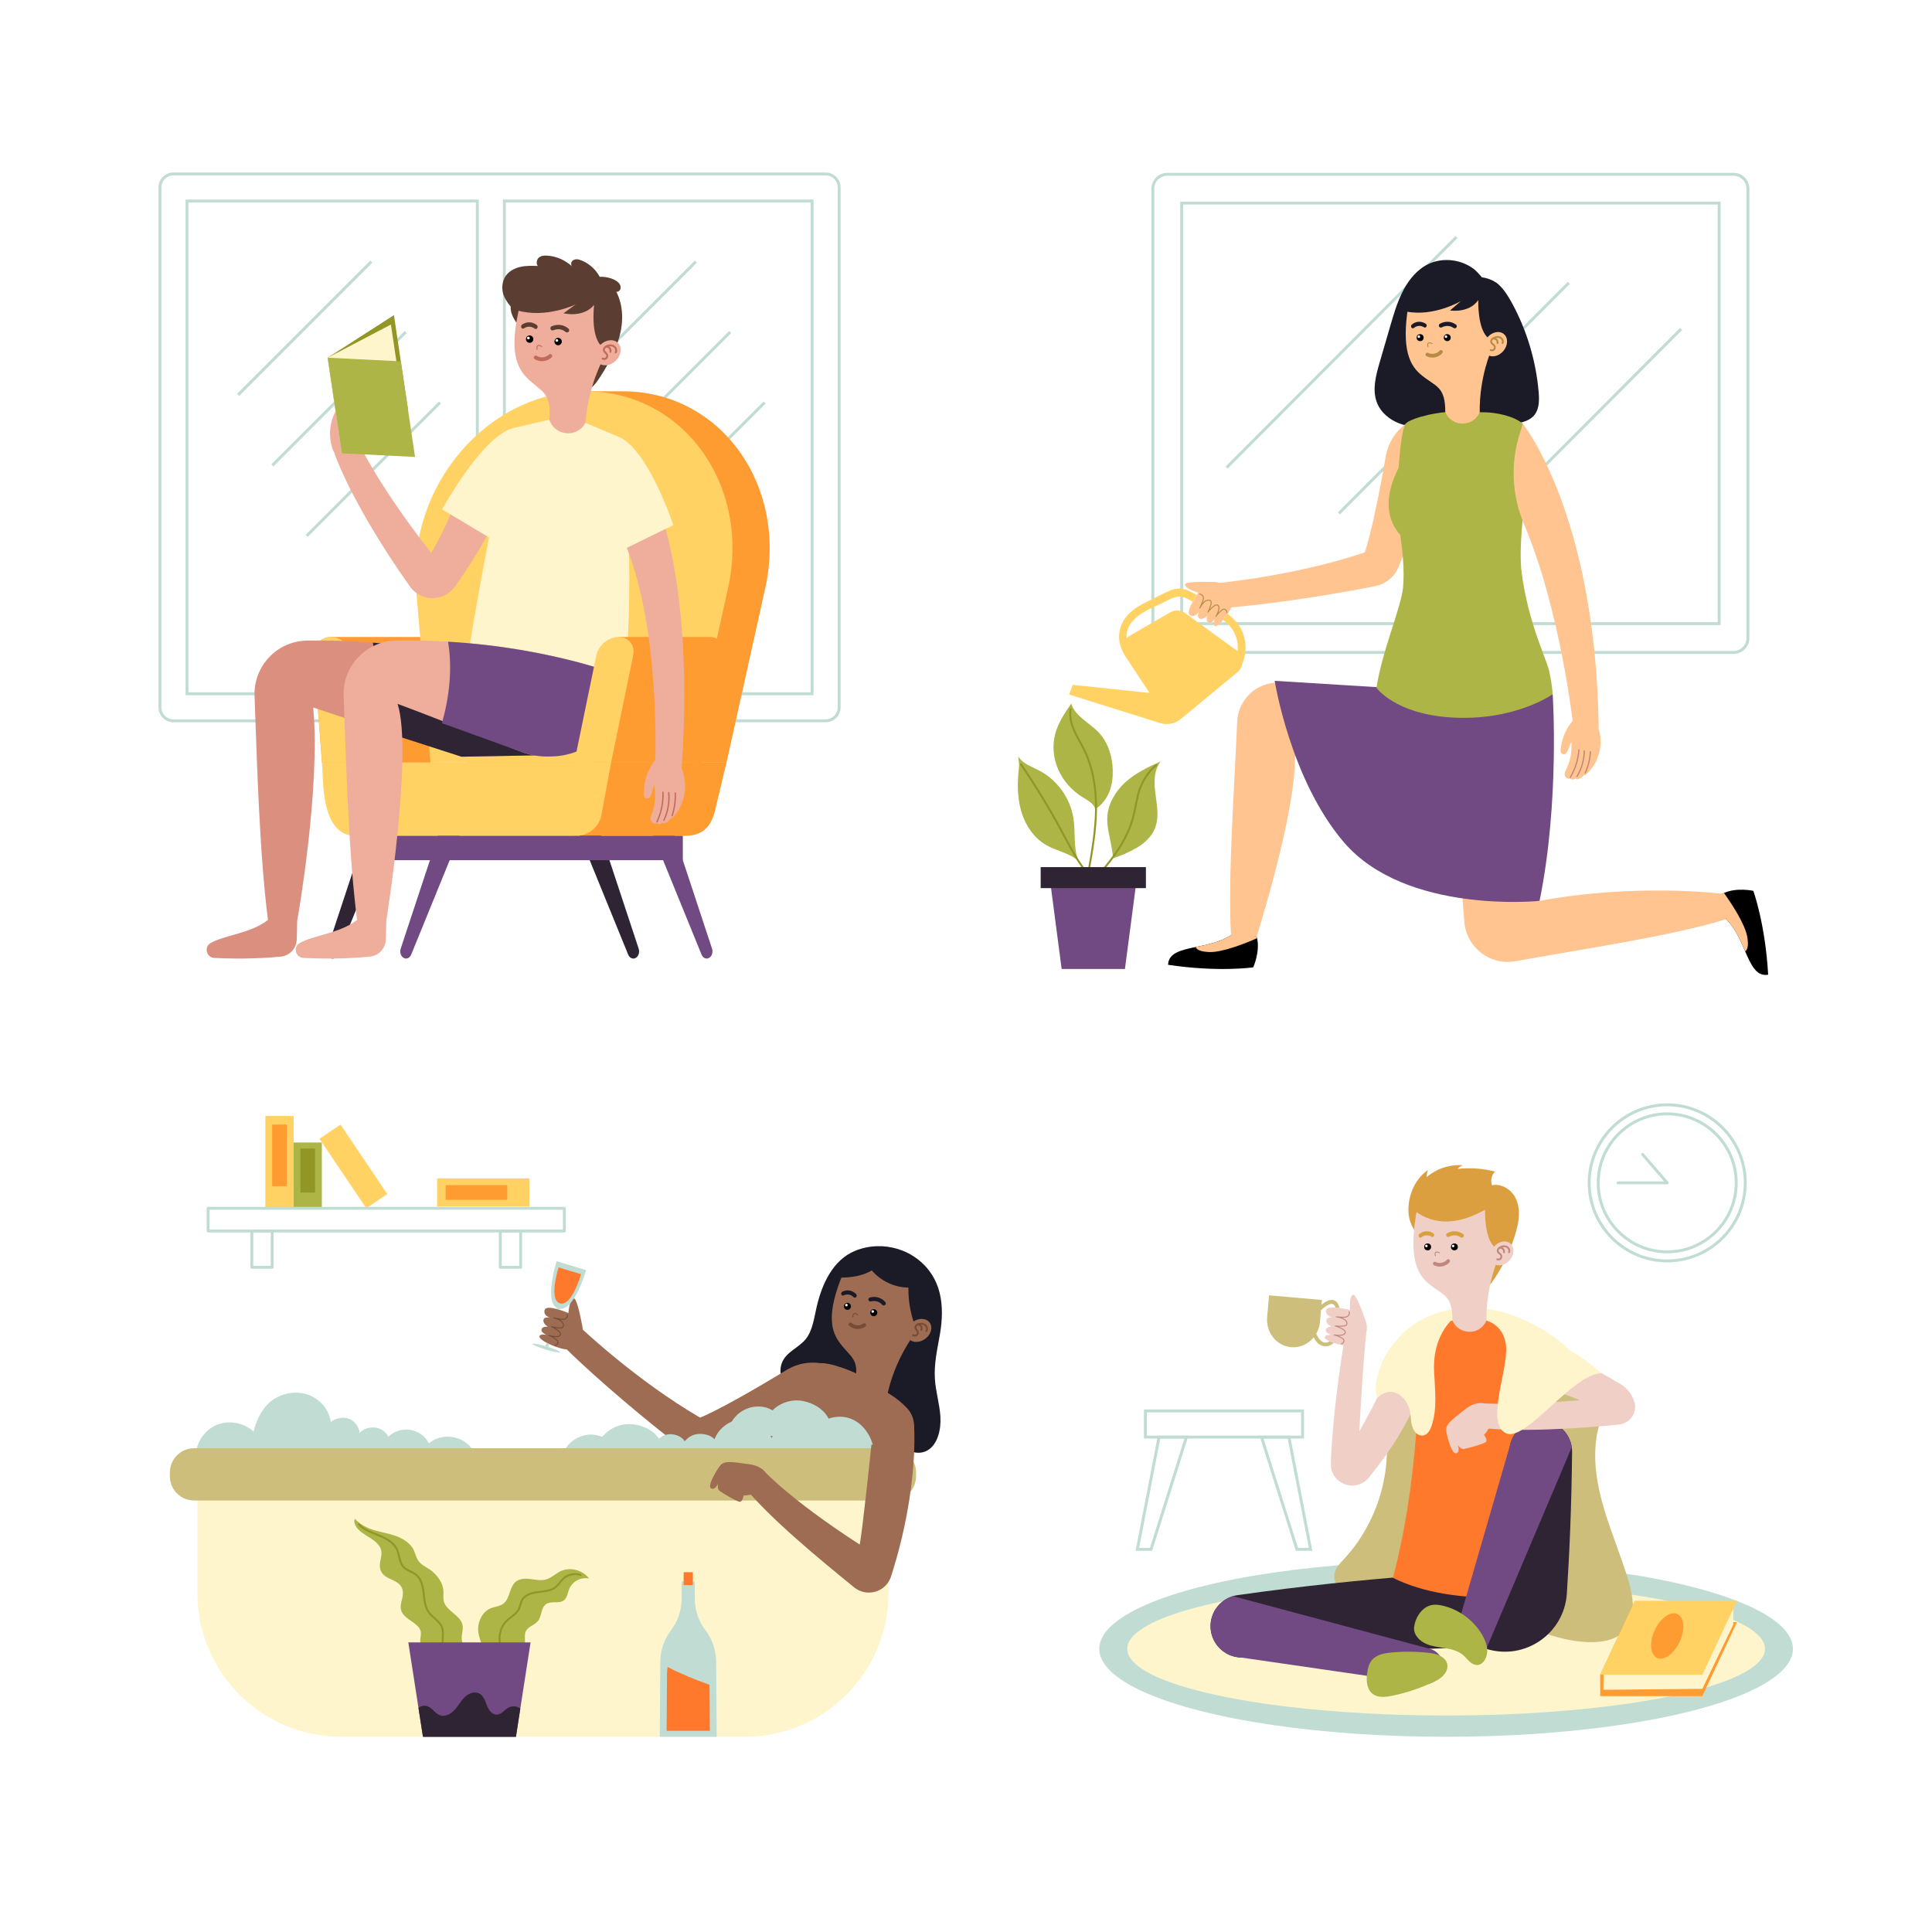 <?xml version="1.0" encoding="utf-8"?>
<!-- Generator: Adobe Illustrator 27.5.0, SVG Export Plug-In . SVG Version: 6.00 Build 0)  -->
<svg version="1.1" xmlns="http://www.w3.org/2000/svg" xmlns:xlink="http://www.w3.org/1999/xlink" x="0px" y="0px"
	 viewBox="0 0 500 500" style="enable-background:new 0 0 500 500;" xml:space="preserve">
<g id="BACKGROUND">
	<rect style="fill:#FFFFFF;" width="500" height="500"/>
</g>
<g id="OBJECTS">
	<g>
		<g>
			<path style="fill:#C0DCD3;" d="M448.635,169.227h-146.55c-2.261,0-4.1-1.839-4.1-4.1V48.835c0-2.261,1.839-4.1,4.1-4.1h146.55
				c2.261,0,4.1,1.839,4.1,4.1v116.292C452.734,167.388,450.895,169.227,448.635,169.227z M302.085,45.486
				c-1.847,0-3.35,1.502-3.35,3.35v116.292c0,1.847,1.503,3.35,3.35,3.35h146.55c1.847,0,3.35-1.503,3.35-3.35V48.835
				c0-1.847-1.503-3.35-3.35-3.35H302.085z M445.285,161.778H305.435V52.185h139.851V161.778z M306.185,161.028h138.351V52.935
				H306.185V161.028z"/>
			<g>
				
					<rect x="305.182" y="90.923" transform="matrix(0.706 -0.708 0.708 0.706 37.34 272.623)" style="fill:#C0DCD3;" width="84.27" height="0.751"/>
				
					<rect x="334.26" y="102.802" transform="matrix(0.706 -0.708 0.708 0.706 37.466 296.687)" style="fill:#C0DCD3;" width="84.27" height="0.751"/>
				
					<rect x="363.337" y="114.68" transform="matrix(0.706 -0.708 0.708 0.706 37.616 320.792)" style="fill:#C0DCD3;" width="84.27" height="0.751"/>
			</g>
		</g>
		<g>
			<g>
				<g>
					<path style="fill:#ACB545;" d="M300.366,197.057c-1.193,1.548-1.586,3.582-1.568,5.536c0.018,1.954,0.408,3.883,0.619,5.826
						c0.211,1.943,0.233,3.961-0.454,5.79c-0.844,2.245-2.693,3.998-4.774,5.19c-2.081,1.192-4.15,2.126-6.448,2.812
						c0.459-0.559,0.148-1.49,0.05-2.207c-0.405-2.951-1.435-5.858-1.201-8.828c0.268-3.399,2.204-6.504,4.729-8.795
						C293.843,200.09,297.255,198.452,300.366,197.057z"/>
					<path style="fill:#919625;" d="M282.364,228.954c-0.059,0-0.117-0.021-0.165-0.062c-0.103-0.091-0.114-0.249-0.023-0.353
						c4.129-4.72,8.81-10.07,10.674-16.524c0.342-1.182,0.591-2.413,0.831-3.604c0.243-1.198,0.493-2.436,0.839-3.634
						c0.649-2.248,2.43-5.358,4.576-6.952c0.111-0.081,0.268-0.059,0.351,0.052c0.082,0.111,0.059,0.267-0.052,0.35
						c-2.058,1.528-3.768,4.521-4.395,6.689c-0.34,1.179-0.589,2.407-0.829,3.595c-0.242,1.201-0.494,2.442-0.841,3.643
						c-1.895,6.561-6.614,11.956-10.777,16.715C282.503,228.925,282.434,228.954,282.364,228.954z"/>
				</g>
				<g>
					<path style="fill:#ACB545;" d="M263.698,198.716c-0.424,3.722-0.461,7.55,0.572,11.152c1.033,3.601,3.234,6.976,6.486,8.837
						c2.706,1.549,6.038,2.028,8.343,4.127c-1.369-3.493-0.716-7.449-1.309-11.154c-0.831-5.186-4.24-9.894-8.908-12.3
						c-1.949-1.005-4.239-1.751-5.364-3.634C263.607,196.919,263.831,197.545,263.698,198.716z"/>
					<path style="fill:#919625;" d="M283.492,228.525c-0.061,0-0.123-0.023-0.172-0.068c-3.469-3.271-5.764-7.574-7.982-11.735
						l-0.696-1.302c-3.219-5.985-6.792-11.866-10.62-17.479c-0.077-0.114-0.048-0.27,0.066-0.347
						c0.113-0.077,0.27-0.049,0.348,0.066c3.837,5.627,7.419,11.523,10.646,17.524l0.697,1.303c2.2,4.126,4.476,8.392,7.886,11.606
						c0.1,0.095,0.104,0.253,0.01,0.354C283.625,228.499,283.559,228.525,283.492,228.525z"/>
				</g>
				<g>
					<path style="fill:#ACB545;" d="M283.464,209.392c-0.421-1.462-1.949-2.247-3.244-3.047c-2.713-1.677-4.964-4.127-6.281-7.031
						c-1.317-2.904-1.673-6.258-0.862-9.342c0.758-2.883,2.463-5.41,4.14-7.874c0.52,1.679,1.788,2.966,3.133,4.096
						c1.345,1.131,2.824,2.115,4.025,3.397c2.385,2.545,3.486,6.098,3.602,9.584c0.064,1.934-0.157,3.898-0.865,5.699
						S285.113,208.38,283.464,209.392z"/>
					<path style="fill:#919625;" d="M281.673,226.032c-0.015,0-0.029-0.001-0.044-0.004c-0.136-0.024-0.227-0.154-0.202-0.29
						c0.925-5.226,1.882-10.63,1.973-16.02c0.102-6.035-0.932-11.293-3.072-15.629c-0.335-0.679-0.707-1.355-1.067-2.01
						c-0.525-0.955-1.068-1.941-1.513-2.962c-0.895-2.055-1.204-3.932-0.919-5.579c0.022-0.135,0.146-0.227,0.289-0.204
						c0.136,0.024,0.227,0.153,0.203,0.289c-0.268,1.549,0.03,3.331,0.886,5.295c0.435,0.999,0.972,1.976,1.491,2.92
						c0.363,0.659,0.738,1.341,1.079,2.029c2.175,4.408,3.226,9.744,3.123,15.859c-0.092,5.43-1.052,10.854-1.98,16.099
						C281.897,225.947,281.792,226.032,281.673,226.032z"/>
				</g>
			</g>
			<g>
				<polygon style="fill:#714A84;" points="291.132,250.775 274.754,250.775 271.703,227.493 294.184,227.493 				"/>
				<rect x="269.324" y="224.409" style="fill:#2F2433;" width="27.238" height="5.436"/>
			</g>
		</g>
		<g>
			<path style="fill:#1B1B28;" d="M368.514,68.967c-2.466,1.576-4.324,4.081-5.664,6.806c-1.34,2.725-2.203,5.684-3.06,8.625
				c-0.915,3.143-1.831,6.285-2.746,9.428c-0.979,3.363-1.951,7.057-0.713,10.32c1,2.637,3.324,4.493,5.825,5.438
				c2.502,0.944,5.195,1.095,7.846,1.181c7.366,0.24,14.766,0.052,22.055-1.111c1.893-0.302,3.949-0.774,5.145-2.379
				c1.19-1.597,1.174-3.847,0.996-5.884c-0.703-8.04-3.061-15.908-6.857-22.879c-0.942-1.73-1.987-3.455-3.4-4.786
				c-1.829-1.722-4.417-1.949-4.417-1.949s-1.348-1.588-1.965-2.064c-0.717-0.552-1.495-1.013-2.308-1.379
				c-1.593-0.717-3.327-1.072-5.053-1.043C372.212,67.325,370.226,67.873,368.514,68.967z"/>
			<g>
				<g>
					<g>
						<g>
							<path style="fill:#FFC48F;" d="M331.187,176.653c-5.838-0.248-10.763,4.297-11.003,10.135
								c-0.668,16.254-2.443,39.915-1.602,55.213c2.92,1.946,3.557,2.15,6.642,0.361c0,0,10.225-32.245,9.902-46.633l48.302,7.413
								l0.317-22.727C383.744,180.414,365.03,178.092,331.187,176.653z"/>
						</g>
						<g>
							<path d="M324.331,250.348c0,0-8.95,1.31-22.03-0.66c0.08-3.05,3.27-3.8,7.14-4.6c3.02-0.62,6.44-1.29,9.14-3.09l6.64,0.36
								c0.04,0.15,0.08,0.3,0.11,0.45C326.141,246.348,324.331,250.348,324.331,250.348z"/>
							<path style="fill:#FFC48F;" d="M325.331,242.808c-2.98,1.31-9.02,3.74-12.46,3.58c-2.49-0.12-3.26-0.74-3.43-1.3
								c3.02-0.62,6.44-1.29,9.14-3.09c2.253-0.326,4.468-0.224,6.64,0.36C325.261,242.508,325.301,242.658,325.331,242.808z"/>
						</g>
					</g>
					<g>
						<g>
							<path style="fill:#FFC48F;" d="M445.752,231.305c0,0-22.537-2.853-47.924,1.958l3.267-25.186
								c0.965-7.401,1.136-14.88,0.514-22.318l-0.119-1.417l-25.357,1.269c0,0,0.149,20.086,2.838,52.99
								c0.543,6.64,6.698,11.357,13.251,10.158c16.701-3.053,40.6-6.507,54.529-10.88
								C447.917,234.57,448.246,233.854,445.752,231.305z"/>
						</g>
						<g>
							<path d="M453.756,230.549c0,0,3.105,8.496,3.84,21.703c-3.002,0.543-4.386-2.428-5.957-6.054
								c-1.222-2.83-2.574-6.042-4.886-8.319l-1-6.574c0.139-0.07,0.277-0.139,0.418-0.199
								C449.471,229.592,453.756,230.549,453.756,230.549z"/>
							<path style="fill:#FFC48F;" d="M446.17,231.106c1.889,2.651,5.498,8.069,6.042,11.47c0.389,2.462-0.061,3.342-0.574,3.623
								c-1.222-2.83-2.574-6.042-4.886-8.319c-0.778-2.14-1.129-4.329-1-6.574C445.89,231.235,446.029,231.165,446.17,231.106z"/>
						</g>
					</g>
				</g>
				<path style="fill:#714A84;" d="M329.889,176.196l49.796,3.086l22.145,0.378c0,0,1.872,27.751-3.392,53.488
					c0,0-34.636,3.588-50.683-15.217C333.932,201.732,329.889,176.196,329.889,176.196z"/>
			</g>
			<g>
				<g>
					<path style="fill:#FFC48F;" d="M355.969,151.671c-10.394,2.104-27.334,4.794-39.297,5.676l-0.997-6.5
						c0,0,19.582-1.835,37.517-7.884c1.63-4.559,4.04-16.608,5.409-24.686c0.665-3.927,2.737-6.999,6.061-9.194l3.364-0.487
						c0,0,4.2,14.004-6.184,38.345C360.796,149.391,358.581,151.142,355.969,151.671z"/>
					<g>
						<g>
							<path style="fill:#FFC48F;" d="M319.259,155.13c-0.233-2.537-2.436-4.44-4.982-4.513c-3.195-0.092-7.432-0.084-7.573,0.6
								c-0.226,1.103,3.414,2.181,3.414,2.181s-3.529,4.948-2.155,5.809c1.374,0.861,2.355-0.963,2.355-0.963
								s-0.786,1.469,0.169,1.854s1.983-0.77,1.983-0.77s-0.552,1.299,0.247,1.756c0.798,0.457,1.73-0.956,1.73-0.956
								s-0.757,1.534-0.075,1.88c1.084,0.549,4.908-4.987,4.901-6.597C319.273,155.321,319.268,155.227,319.259,155.13z"/>
							<path style="fill:#B78B44;" d="M314.67,159.648c-0.024,0-0.049-0.007-0.07-0.022c-0.057-0.039-0.071-0.115-0.034-0.172
								c0.353-0.531,0.603-1.142,0.727-1.766c0.035-0.176,0.065-0.381,0.027-0.571c-0.037-0.183-0.146-0.337-0.281-0.401
								c-0.219-0.103-0.503-0.008-0.853,0.273c-0.609,0.491-1.101,1.003-1.464,1.521c-0.037,0.054-0.109,0.069-0.165,0.037
								c-0.056-0.032-0.078-0.102-0.051-0.161c0.304-0.663,0.616-1.345,0.779-2.055c0.053-0.228,0.095-0.515-0.047-0.708
								c-0.174-0.238-0.563-0.232-0.856-0.124c-0.812,0.3-1.321,1.117-1.772,1.927c-0.033,0.058-0.103,0.08-0.166,0.051
								c-0.06-0.03-0.085-0.102-0.058-0.163l0.597-1.326c0.232-0.514,0.46-1.102,0.24-1.585c-0.109-0.242-0.337-0.434-0.594-0.503
								c-0.069-0.018-0.142-0.028-0.216-0.03c-0.069-0.001-0.124-0.058-0.123-0.127c0.001-0.068,0.057-0.123,0.125-0.123
								c0.001,0,0.001,0,0.002,0c0.095,0.002,0.188,0.015,0.276,0.039c0.332,0.088,0.615,0.328,0.758,0.641
								c0.253,0.557,0.031,1.181-0.213,1.73c0.294-0.335,0.636-0.608,1.058-0.764c0.388-0.143,0.894-0.133,1.144,0.211
								c0.204,0.279,0.148,0.654,0.09,0.912c-0.099,0.431-0.249,0.847-0.418,1.252c0.27-0.287,0.575-0.569,0.918-0.845
								c0.429-0.348,0.808-0.451,1.114-0.306c0.21,0.099,0.367,0.315,0.42,0.579c0.047,0.232,0.014,0.468-0.025,0.668
								c-0.055,0.278-0.134,0.553-0.234,0.821c0.222-0.234,0.461-0.459,0.716-0.673c0.173-0.146,0.38-0.306,0.638-0.342
								c0.271-0.038,0.564,0.082,0.753,0.302c0.169,0.2,0.254,0.478,0.233,0.763c-0.005,0.065-0.06,0.116-0.125,0.116
								c-0.003,0-0.006,0-0.009-0.001c-0.069-0.005-0.121-0.065-0.116-0.134c0.017-0.22-0.047-0.432-0.175-0.583
								c-0.134-0.157-0.342-0.244-0.526-0.215c-0.192,0.027-0.365,0.161-0.512,0.286c-0.55,0.462-1.023,0.974-1.408,1.52
								C314.748,159.629,314.709,159.648,314.67,159.648z"/>
						</g>
						<path style="fill:#FFD263;" d="M321.8,164.215c-0.761-2.28-2.288-3.975-4.104-5.375c-0.373,0.566-0.777,1.116-1.178,1.601
							c0.713,0.552,1.39,1.147,1.964,1.85c1.454,1.782,2.05,4.062,1.82,6.272c-0.076-0.066-0.137-0.143-0.22-0.203l-13.368-9.687
							c-1.131-0.82-2.639-0.898-3.849-0.199l-10.595,6.119c-0.266,0.153-0.494,0.343-0.702,0.548
							c-0.058-0.774,0.032-1.56,0.304-2.319c0.691-1.923,2.366-3.357,4.079-4.372c1.833-1.085,3.836-1.845,5.725-2.823
							c1.926-0.997,3.417-1.789,5.532-0.708c0.492,0.252,0.975,0.531,1.462,0.798c0.372-0.676,0.764-1.299,1.049-1.731
							c-0.738-0.413-1.482-0.812-2.246-1.154c-1.663-0.743-3.301-0.613-4.943,0.115c-1.883,0.835-3.731,1.817-5.585,2.72
							c-1.802,0.877-3.555,1.899-4.951,3.358c-2.687,2.809-3.085,6.657-1.256,9.91c0.09,0.232,0.204,0.458,0.347,0.674l6.418,9.728
							l-19.877-2.1l-0.929,2.505l23.564,7.4c1.861,0.555,3.876,0.145,5.372-1.092l14.627-12.094
							c0.681-0.563,1.085-1.313,1.225-2.101C322.501,169.452,322.64,166.73,321.8,164.215z"/>
					</g>
				</g>
				<g>
					<path style="fill:#ACB545;" d="M401.83,179.661c-0.011-0.165-0.023-0.338-0.038-0.518c0.022-0.009,0.036-0.016,0.036-0.016
						c-0.013-0.018-0.028-0.042-0.042-0.063c-0.115-1.341-0.355-3.096-0.831-5.279c-0.741-3.426-5.401-12.328-7.147-25.572
						c-0.421-3.171-0.257-7.6,0.07-11.644c0.442-5.476,1.176-10.251,1.184-10.301c0-0.001,0.001-0.001,0.001-0.002
						c-0.712-9.672-1.081-16.546-0.959-16.593c-2.094-1.879-6.625-2.994-10.403-2.986h-0.574c-3.108-0.411-9.234-0.138-11.014,0.221
						c-0.777,0.114-1.56,0.252-2.323,0.418l-2.342,0.603c-1.796,0.541-3.206,1.173-3.651,1.744
						c-0.844,1.217-1.34,5.002-1.839,11.396c-1.912,3.778-4.131,9.934-1.041,15.327c0,0.002,0,0.004,0,0.006
						c0.001,0,0.003,0.001,0.004,0.001c0.395,0.688,0.868,1.364,1.448,2.021c0,0,0.078,0.451,0.187,1.229
						c0.343,2.415,0.99,7.942,0.546,12.451c-0.514,5.225-5.418,16.279-6.865,25.912c0,0,4.77,6.684,19.029,7.645
						C391.924,186.783,401.83,179.661,401.83,179.661z"/>
				</g>
				<g>
					<path style="fill:#FFC48F;" d="M394.104,109.673c0,0,18.85,23.164,19.645,78.735h-6.529c0,0-3.226-30.174-12.781-52.687
						c-3.141-7.402-3.59-15.666-1.184-23.338L394.104,109.673z"/>
					<g>
						<path style="fill:#FFC48F;" d="M403.947,193.445c-0.061,0.485-0.23,1.206,0.239,1.574c0.477,0.375,1.079,0.081,1.343-0.367
							c0.36-0.611,0.574-1.347,0.846-2c0.092-0.219,0.183-0.439,0.274-0.659c0.129,1.464,0.027,2.94-0.318,4.365
							c-0.223,0.923-0.541,1.822-0.957,2.676c-0.318,0.653-0.738,1.444-0.173,2.112c0.288,0.34,0.682,0.415,1.055,0.325
							c0.335,0.27,0.822,0.354,1.27,0.174c0.124-0.05,0.239-0.118,0.35-0.194c0.072,0.161,0.233,0.282,0.457,0.222
							c0.667-0.18,1.19-0.582,1.62-1.082c0.129,0.049,0.279,0.044,0.408-0.067c2.46-2.117,3.852-5.265,3.863-8.472
							c0.005-1.499-0.23-3.319-1.093-4.62c-1.065-1.607-3.091-1.644-4.83-1.533c-0.048,0.003-0.088,0.018-0.127,0.033
							c-0.14-0.159-0.384-0.227-0.57-0.035C405.605,187.964,404.306,190.611,403.947,193.445z"/>
						<g>
							<path style="fill:#C1877C;" d="M406.348,201.332c0.068,0.018,0.143-0.009,0.18-0.073c1.305-2.174,2.082-4.66,2.249-7.189
								c0.005-0.088-0.067-0.161-0.151-0.172c-0.089-0.006-0.166,0.061-0.171,0.151c-0.163,2.478-0.925,4.913-2.203,7.044
								c-0.046,0.077-0.022,0.176,0.055,0.221C406.32,201.322,406.334,201.328,406.348,201.332z"/>
							<path style="fill:#C1877C;" d="M408.073,201.115c0.068,0.018,0.142-0.009,0.18-0.073c1.225-2.024,1.89-4.344,1.924-6.709
								c0.001-0.089-0.067-0.16-0.16-0.163c-0.089-0.001-0.162,0.07-0.163,0.159c-0.033,2.307-0.682,4.571-1.877,6.547
								c-0.046,0.076-0.021,0.175,0.055,0.221C408.045,201.106,408.059,201.112,408.073,201.115z"/>
							<path style="fill:#C1877C;" d="M410.221,200.194c0.072,0.014,0.147-0.023,0.178-0.092c0.788-1.746,1.246-3.6,1.364-5.512
								c0.006-0.088-0.057-0.165-0.151-0.171c-0.089-0.005-0.165,0.063-0.171,0.152c-0.114,1.873-0.564,3.689-1.335,5.4
								c-0.037,0.081-0.001,0.176,0.081,0.213C410.197,200.188,410.209,200.191,410.221,200.194z"/>
						</g>
					</g>
				</g>
			</g>
			<g>
				<path style="fill:#FFC48F;" d="M384.092,76.019c-4.02-7.37-18.164-4.855-19.264,1.005c-2.261,12.054-0.544,17.002,2.806,19.85
					c3.877,3.295,6.407,2.875,6.407,9.799c1.466,3.685,7.091,4.188,8.906,0c-0.112-9.171,3.036-16.122,3.036-16.122
					S385.749,79.058,384.092,76.019z"/>
				<path style="fill:#1B1B28;" d="M382.584,77.652c-2.429,3.501-7.315,2.694-7.315,2.694l2.82-2.429c0,0-6.98,4.132-14.186,2.7
					c0,0-1.058-2.644,2.181-7.056c2.072-2.822,8.096-3.518,13.233-2.568c5.137,0.949,7.37,3.183,7.538,6.868
					c0.168,3.685,0.542,8.287,0.542,8.287l-1.994,1.521C382.277,85.583,382.584,77.652,382.584,77.652z"/>
				<g>
					<g>
						<path d="M375.452,87.382c0,0.501-0.406,0.907-0.907,0.907c-0.501,0-0.907-0.406-0.907-0.907s0.406-0.907,0.907-0.907
							C375.046,86.475,375.452,86.881,375.452,87.382z"/>
						<circle style="fill:#FFFFFF;" cx="374.213" cy="87.134" r="0.332"/>
					</g>
					<g>
						<circle cx="367.531" cy="87.382" r="0.907"/>
						<circle style="fill:#FFFFFF;" cx="367.199" cy="87.134" r="0.332"/>
					</g>
					<path style="fill:#1B1B28;" d="M369.045,83.831c-1.139-0.793-2.619-0.747-3.692,0.181c-0.201,0.174-0.236,0.523-0.083,0.75
						c0.156,0.231,0.452,0.27,0.654,0.096c0.441-0.381,1.002-0.553,1.55-0.513c0.277,0.02,0.551,0.095,0.806,0.221
						c0.226,0.112,0.445,0.307,0.698,0.162c0.06-0.035,0.112-0.086,0.153-0.147C369.271,84.372,369.261,83.982,369.045,83.831z"/>
					<path style="fill:#1B1B28;" d="M372.58,83.831c1.306-0.793,3.003-0.747,4.233,0.181c0.23,0.174,0.271,0.523,0.096,0.75
						c-0.179,0.231-0.518,0.27-0.75,0.096c-0.505-0.381-1.149-0.546-1.776-0.504c-0.317,0.021-0.631,0.094-0.924,0.217
						c-0.259,0.109-0.513,0.301-0.801,0.157c-0.069-0.035-0.129-0.086-0.176-0.147C372.321,84.372,372.332,83.982,372.58,83.831z"/>
					<path style="fill:#B78B44;" d="M370.684,92.537c-0.495,0-1.01-0.108-1.506-0.37c-0.232-0.122-0.321-0.408-0.199-0.64
						c0.122-0.231,0.408-0.321,0.639-0.199c1.2,0.629,2.538-0.018,2.92-0.542c0.154-0.21,0.451-0.258,0.662-0.103
						c0.211,0.155,0.257,0.451,0.103,0.662C372.854,91.962,371.823,92.537,370.684,92.537z"/>
					<path style="fill:#B78B44;" d="M369.565,89.841c-0.051,0-0.098-0.034-0.114-0.086c-0.224-0.773,0.038-1.036,0.298-1.12
						c0.264-0.084,0.58-0.016,0.939,0.205c0.056,0.034,0.073,0.107,0.038,0.163c-0.035,0.055-0.109,0.072-0.163,0.038
						c-0.297-0.183-0.546-0.245-0.741-0.181c-0.233,0.075-0.282,0.354-0.144,0.829c0.018,0.063-0.018,0.128-0.081,0.147
						C369.587,89.84,369.576,89.841,369.565,89.841z"/>
				</g>
				<g>
					<path style="fill:#FFC48F;" d="M389.085,90.816c-1.212,1.446-3.126,1.838-4.273,0.875c-1.147-0.962-1.095-2.914,0.117-4.36
						c1.212-1.446,3.126-1.838,4.273-0.875C390.35,87.418,390.297,89.37,389.085,90.816z"/>
					<path style="fill:#B78B44;" d="M388.411,87.163c-0.515-0.272-1.203-0.26-1.838,0.036c-0.316,0.147-0.546,0.326-0.703,0.547
						c-0.207,0.293-0.265,0.66-0.15,0.958c0.102,0.268,0.316,0.442,0.505,0.595c0.137,0.111,0.266,0.216,0.339,0.341
						c0.112,0.192,0.084,0.462-0.066,0.627c-0.15,0.165-0.415,0.218-0.618,0.124c-0.119-0.055-0.26-0.003-0.315,0.116
						c-0.055,0.118-0.003,0.26,0.116,0.315c0.13,0.06,0.271,0.089,0.413,0.089c0.281,0,0.563-0.114,0.755-0.325
						c0.288-0.317,0.34-0.815,0.124-1.185c-0.116-0.2-0.293-0.343-0.449-0.47c-0.156-0.127-0.304-0.248-0.361-0.398
						c-0.058-0.15-0.021-0.352,0.094-0.515c0.046-0.065,0.11-0.124,0.18-0.182c0.235-0.002,0.53,0.071,0.679,0.233
						c0.168,0.184,0.247,0.449,0.206,0.694c-0.021,0.129,0.066,0.251,0.195,0.272c0.013,0.002,0.026,0.003,0.039,0.003
						c0.114,0,0.214-0.082,0.233-0.199c0.065-0.39-0.056-0.798-0.324-1.091c-0.1-0.109-0.224-0.182-0.355-0.242
						c0.392-0.106,0.779-0.085,1.079,0.074c0.371,0.196,0.651,0.701,0.46,1.113c-0.055,0.119-0.003,0.26,0.116,0.315
						c0.119,0.055,0.259,0.003,0.315-0.116C389.356,88.295,389.05,87.502,388.411,87.163z"/>
				</g>
			</g>
		</g>
	</g>
	<g>
		<g>
			<g>
				<g>
					<path style="fill:#1B1B28;" d="M226.886,322.516c-1.907,0.067-3.802,0.462-5.579,1.194c-5.745,2.366-8.574,8.526-9.962,14.532
						c-0.664,2.876-1.035,6.03-2.759,8.232c-1.886,2.408-5.157,3.331-6.266,6.322c-0.878,2.368,0.067,5.261,1.762,6.923
						c1.695,1.662,3.97,2.295,6.181,2.494c2.21,0.2,4.44,0.02,6.644,0.303c3.673,0.472,7.212,2.263,10.014,5.067
						c1.999,2,3.625,4.493,5.756,6.299c2.132,1.806,5.058,2.837,7.409,1.448c2.561-1.513,3.486-5.311,3.29-8.645
						c-0.196-3.334-1.226-6.542-1.432-9.875c-0.235-3.811,0.616-7.583,1.277-11.325c1.342-7.593,0.493-14.895-5.871-19.709
						C234.333,323.494,230.588,322.386,226.886,322.516z"/>
					<g>
						<path style="fill:#9E6C52;" d="M238.086,330.936c-2.17-8.11-16.508-8.999-18.958-3.564
							c-5.039,11.181-4.537,16.395-1.952,19.952c2.745,3.778,5.125,4.247,4.237,9.5c-0.463,2.738,1.487,5.455,4.26,5.598
							c1.459,0.075,2.975-0.509,4.075-1.965c2.053-8.939,6.75-14.952,6.75-14.952S238.98,334.28,238.086,330.936z"/>
						<path style="fill:#1B1B28;" d="M217.382,330.647c0,0-0.404-2.819,3.783-6.343c2.678-2.254,8.697-1.51,13.466,0.623
							c4.768,2.133,6.412,4.83,5.707,8.451c-0.706,3.621-1.426,8.181-1.426,8.181l-2.296,1.008
							c-1.069-3.022-1.561-6.137-1.521-9.342c-3.594-0.012-7.153-1.72-9.492-4.448C223.329,330.229,220.08,330.647,217.382,330.647z
							"/>
						<g>
							<g>
								<path d="M227.011,339.942c-0.118,0.487-0.608,0.786-1.095,0.668c-0.487-0.118-0.786-0.608-0.668-1.095
									c0.118-0.487,0.608-0.786,1.095-0.668C226.83,338.966,227.129,339.456,227.011,339.942z"/>
								<path style="fill:#FFFFFF;" d="M226.189,339.488c-0.043,0.178-0.223,0.288-0.401,0.245
									c-0.178-0.043-0.288-0.223-0.245-0.401c0.043-0.178,0.223-0.288,0.401-0.244C226.122,339.13,226.232,339.31,226.189,339.488
									z"/>
							</g>
							<g>
								<path d="M220.195,338.289c-0.118,0.487-0.608,0.786-1.095,0.667c-0.487-0.118-0.786-0.608-0.668-1.095
									c0.118-0.487,0.608-0.785,1.095-0.667C220.014,337.312,220.313,337.802,220.195,338.289z"/>
								<path style="fill:#FFFFFF;" d="M219.372,337.835c-0.043,0.178-0.223,0.288-0.401,0.244
									c-0.178-0.043-0.288-0.223-0.244-0.401c0.043-0.178,0.223-0.288,0.401-0.244
									C219.306,337.477,219.415,337.656,219.372,337.835z"/>
							</g>
							<path style="fill:#1B1B28;" d="M221.622,334.982c-0.92-1.039-2.369-1.344-3.631-0.694c-0.236,0.121-0.353,0.453-0.258,0.709
								c0.097,0.262,0.376,0.369,0.613,0.247c0.518-0.266,1.104-0.301,1.627-0.133c0.264,0.085,0.513,0.222,0.731,0.405
								c0.193,0.162,0.36,0.403,0.64,0.322c0.067-0.019,0.13-0.057,0.184-0.107C221.714,335.56,221.796,335.179,221.622,334.982z"/>
							<path style="fill:#1B1B28;" d="M225.057,335.815c1.456-0.463,3.094-0.018,4.071,1.174c0.183,0.223,0.14,0.572-0.084,0.751
								c-0.228,0.182-0.567,0.14-0.751-0.084c-0.401-0.489-0.988-0.801-1.607-0.908c-0.313-0.054-0.636-0.057-0.949-0.007
								c-0.277,0.045-0.57,0.172-0.816-0.037c-0.059-0.05-0.105-0.114-0.136-0.184C224.678,336.279,224.78,335.903,225.057,335.815z
								"/>
							<path style="fill:#774B37;" d="M221.162,343.829c-0.481-0.117-0.956-0.343-1.377-0.714c-0.197-0.173-0.216-0.472-0.043-0.668
								c0.173-0.196,0.472-0.216,0.668-0.043c1.018,0.894,2.47,0.581,2.965,0.162c0.199-0.168,0.499-0.144,0.668,0.056
								c0.169,0.2,0.144,0.499-0.056,0.668C223.407,343.781,222.27,344.098,221.162,343.829z"/>
							<path style="fill:#774B37;" d="M220.71,340.945c-0.05-0.012-0.088-0.056-0.09-0.11c-0.036-0.804,0.282-0.998,0.554-1.018
								c0.276-0.02,0.567,0.121,0.865,0.421c0.046,0.046,0.045,0.121-0.001,0.168c-0.047,0.045-0.123,0.044-0.168-0.001
								c-0.245-0.248-0.473-0.367-0.678-0.351c-0.244,0.018-0.357,0.278-0.335,0.771c0.003,0.065-0.048,0.12-0.113,0.124
								C220.732,340.948,220.721,340.947,220.71,340.945z"/>
						</g>
						<g>
							<path style="fill:#9E6C52;" d="M239.45,346.493c-1.519,1.119-3.471,1.049-4.359-0.156c-0.888-1.206-0.377-3.091,1.142-4.21
								c1.519-1.119,3.471-1.049,4.359,0.157C241.48,343.489,240.969,345.374,239.45,346.493z"/>
							<path style="fill:#774B37;" d="M239.656,342.785c-0.437-0.386-1.108-0.536-1.794-0.399c-0.342,0.068-0.607,0.188-0.812,0.365
								c-0.27,0.235-0.413,0.579-0.372,0.896c0.036,0.284,0.203,0.504,0.35,0.698c0.106,0.14,0.207,0.273,0.249,0.412
								c0.063,0.214-0.028,0.469-0.212,0.594c-0.184,0.125-0.455,0.114-0.63-0.025c-0.103-0.082-0.251-0.064-0.333,0.038
								c-0.081,0.102-0.064,0.251,0.038,0.333c0.112,0.089,0.243,0.15,0.38,0.184c0.273,0.066,0.574,0.022,0.81-0.138
								c0.354-0.24,0.523-0.712,0.4-1.122c-0.066-0.221-0.204-0.403-0.325-0.563c-0.122-0.161-0.237-0.312-0.257-0.472
								c-0.021-0.16,0.063-0.347,0.213-0.478c0.06-0.053,0.136-0.095,0.217-0.134c0.229,0.053,0.498,0.193,0.605,0.386
								c0.12,0.218,0.134,0.495,0.037,0.723c-0.051,0.12,0.005,0.259,0.126,0.31c0.012,0.005,0.024,0.009,0.037,0.012
								c0.111,0.027,0.228-0.03,0.273-0.138c0.155-0.364,0.133-0.788-0.058-1.136c-0.071-0.129-0.175-0.23-0.287-0.319
								c0.406-0.01,0.777,0.101,1.031,0.326c0.314,0.278,0.467,0.835,0.185,1.19c-0.081,0.103-0.064,0.252,0.038,0.333
								c0.103,0.081,0.251,0.064,0.333-0.038C240.309,344.107,240.198,343.264,239.656,342.785z"/>
						</g>
					</g>
				</g>
				<g>
					<path style="fill:#9E6C52;" d="M176.459,374.701c-8.429-6.436-21.61-17.411-30.154-25.832l4.234-5.031
						c0,0,14.278,13.526,30.642,23.038c4.505-1.776,15.158-7.898,22.138-12.189c3.393-2.086,7.07-2.55,10.91-1.494l2.582,2.21
						c0,0-7.771,12.384-32.926,20.602C181.353,376.832,178.577,376.318,176.459,374.701z"/>
					<g>
						<g>
							<path style="fill:#9E6C52;" d="M147.381,349.118c2.428-0.772,3.814-3.331,3.34-5.834c-0.595-3.14-1.511-7.277-2.21-7.268
								c-1.126,0.016-1.399,3.802-1.399,3.802s-5.589-2.386-6.136-0.859c-0.547,1.527,1.446,2.093,1.446,2.093
								s-1.603-0.452-1.774,0.563c-0.171,1.015,1.177,1.772,1.177,1.772s-1.387-0.26-1.662,0.617
								c-0.275,0.878,1.305,1.485,1.305,1.485s-1.661-0.41-1.852,0.33c-0.304,1.176,5.923,3.725,7.494,3.373
								C147.197,349.172,147.288,349.147,147.381,349.118z"/>
							<path style="fill:#774B37;" d="M143.586,348.281c-0.045-0.014-0.08-0.052-0.088-0.101c-0.01-0.068,0.038-0.132,0.106-0.142
								c0.218-0.032,0.412-0.14,0.531-0.296c0.125-0.164,0.164-0.384,0.098-0.562c-0.067-0.18-0.236-0.321-0.389-0.438
								c-0.567-0.436-1.168-0.789-1.787-1.049c-0.063-0.026-0.093-0.099-0.068-0.161c0.026-0.064,0.098-0.091,0.161-0.071
								c0.593,0.229,1.245,0.345,1.881,0.331c0.189-0.004,0.388-0.019,0.563-0.096c0.174-0.077,0.298-0.212,0.332-0.361
								c0.052-0.231-0.099-0.491-0.45-0.774c-0.61-0.49-1.216-0.86-1.8-1.104c-0.06-0.024-0.091-0.091-0.072-0.152
								c0.019-0.061,0.082-0.098,0.146-0.085c0.707,0.155,1.438,0.315,2.175,0.321c0.215,0.003,0.52-0.014,0.681-0.197
								c0.196-0.223,0.111-0.594-0.061-0.864c-0.458-0.714-1.34-1.038-2.211-1.303c-0.017-0.005-0.034-0.01-0.051-0.016c0,0,0,0,0,0
								c-0.064-0.019-0.102-0.086-0.085-0.15c0.017-0.065,0.081-0.105,0.146-0.091l1.423,0.299c0.577,0.12,1.176,0.212,1.6-0.106
								c0.213-0.16,0.352-0.423,0.364-0.688c0.003-0.073-0.002-0.147-0.017-0.217c-0.014-0.067,0.029-0.133,0.097-0.147
								c0.067-0.015,0.134,0.028,0.148,0.097c0.019,0.091,0.027,0.185,0.022,0.279c-0.014,0.342-0.188,0.669-0.464,0.877
								c-0.489,0.366-1.146,0.283-1.735,0.163c0.39,0.216,0.731,0.492,0.973,0.869c0.223,0.348,0.321,0.843,0.038,1.163
								c-0.23,0.26-0.607,0.285-0.871,0.282c-0.444-0.004-0.882-0.062-1.313-0.14c0.338,0.202,0.68,0.44,1.022,0.715
								c0.431,0.347,0.612,0.692,0.537,1.025c-0.051,0.225-0.228,0.425-0.474,0.534c-0.215,0.095-0.453,0.113-0.659,0.118
								c-0.283,0.006-0.569-0.013-0.852-0.054c0.277,0.167,0.547,0.352,0.811,0.555c0.181,0.139,0.381,0.308,0.471,0.549
								c0.096,0.26,0.045,0.567-0.134,0.801c-0.158,0.207-0.411,0.35-0.694,0.391C143.622,348.288,143.603,348.286,143.586,348.281z
								"/>
						</g>
						<g>
							<path style="fill:#C0DCD3;" d="M144.975,349.967c-0.067,0.219-1.723-0.09-3.699-0.69c-1.976-0.601-3.525-1.265-3.458-1.485
								c0.067-0.219,1.723,0.09,3.699,0.691C143.494,349.083,145.042,349.748,144.975,349.967z"/>
							<g>
								<path style="fill:#C0DCD3;" d="M144.798,338.977l1.14-3.753l-0.718-0.218l-1.144,3.765
									C144.32,338.836,144.562,338.904,144.798,338.977z"/>
								<path style="fill:#C0DCD3;" d="M141.427,347.489l-0.437,1.437l0.718,0.218l0.4-1.316
									C141.872,347.717,141.643,347.604,141.427,347.489z"/>
							</g>
							<g>
								<path style="fill:#C0DCD3;" d="M144.058,326.398l7.637,2.321c0,0-3.2,11.119-7.183,9.909
									C140.53,337.418,144.058,326.398,144.058,326.398z"/>
								<path style="fill:#FF792D;" d="M144.568,327.997l5.813,1.767c0,0-2.436,8.463-5.467,7.542
									C141.883,336.385,144.568,327.997,144.568,327.997z"/>
							</g>
						</g>
					</g>
				</g>
				<g>
					<g>
						<g>
							<g>
								<path style="fill:#9E6C52;" d="M207.21,432.4c0.078-0.146,0.158-0.299,0.241-0.46c0.023,0.004,0.039,0.006,0.039,0.006
									c-0.002-0.022-0.002-0.05-0.003-0.076c0.611-1.199,1.335-2.816,2.084-4.921c1.182-3.299,1.929-13.32,7.445-25.486
									c1.318-2.914,3.798-6.588,6.213-9.848c3.269-4.416,6.415-8.081,6.449-8.12c0.001,0,0.001-0.001,0.002-0.001
									c2.501-4.765,4.636-8.743,6.063-11.336c1.397-2.538,0.961-5.67-1.038-7.768c-1.274-1.336-2.804-2.581-4.324-3.522
									l-0.488-0.304c-2.421-1.992-7.767-4.997-9.467-5.632c-0.72-0.314-1.457-0.61-2.193-0.872l-2.307-0.726
									c-1.81-0.49-3.342-0.699-4.021-0.449c-1.359,0.587-3.781,3.538-7.584,8.703c-3.62,2.197-8.756,6.25-8.983,12.462
									c-0.001,0.001-0.002,0.003-0.003,0.005c0.001,0.001,0.002,0.002,0.003,0.003c-0.029,0.793,0.016,1.617,0.161,2.481
									c0,0-0.172,0.424-0.491,1.142c-0.985,2.231-3.357,7.266-6.117,10.859c-3.197,4.164-13.202,10.957-19.521,18.371
									c0,0,0.518,8.195,12.115,16.546C195.036,433.212,207.21,432.4,207.21,432.4z"/>
							</g>
						</g>
						<g>
							<g>
								<path style="fill:#9E6C52;" d="M229.68,383.493c-0.001,0-0.001,0.001-0.002,0.001c-0.033,0.039-3.18,3.704-6.449,8.12
									c-2.415,3.26-4.894,6.934-6.213,9.848c-5.516,12.166-6.264,22.187-7.445,25.486c-0.749,2.105-1.473,3.722-2.084,4.921
									c0.001,0.025,0.001,0.054,0.003,0.076c0,0-0.016-0.002-0.039-0.006c-0.083,0.161-0.163,0.314-0.241,0.46
									c0,0-12.174,0.812-25.724-8.944c-11.598-8.35-12.115-16.546-12.115-16.546c6.319-7.414,16.324-14.207,19.521-18.371
									c2.76-3.593,5.132-8.628,6.117-10.859c0.319-0.718,0.491-1.142,0.491-1.142c-0.145-0.863-0.19-1.688-0.161-2.481
									c-0.001-0.001-0.002-0.002-0.003-0.003c0.001-0.002,0.002-0.003,0.003-0.005c0.227-6.212,5.364-10.265,8.984-12.462
									C215.352,361.908,222.75,372.069,229.68,383.493z"/>
							</g>
						</g>
					</g>
				</g>
			</g>
			<g>
				<g>
					<path style="fill:#C0DCD3;" d="M226.197,376.25c-0.603-2.075-2.166-3.851-4.148-4.713c-1.982-0.862-4.346-0.795-6.275,0.178
						c-0.619-2.267-2.795-3.706-5.141-3.84c-2.346-0.134-4.697,1.361-5.57,3.543c-0.667-0.793-1.948-1.138-2.975-1.003
						c-1.028,0.135-1.966,0.821-2.406,1.759c-1.174-2.941-4.305-4.899-7.471-4.856s-6.2,2.188-7.294,5.159
						c-0.947-1.064-2.597-1.433-4.02-1.379c-1.424,0.054-2.808,0.771-3.673,1.904c-0.665-1.072-1.955-1.643-3.206-1.804
						c-1.251-0.161-2.565,0.267-3.481,1.134c-1.513-2.341-4.538-3.636-7.322-3.774c-2.784-0.137-5.601,1.136-7.337,3.317
						c-2.185-0.951-4.604-0.759-6.7,0.376c-2.096,1.135-3.621,3.269-4.018,5.619C172.079,375.441,199.207,374.802,226.197,376.25z"
						/>
					<path style="fill:#C0DCD3;" d="M188.593,369.702c0.666-2.289,2.429-4.231,4.642-5.116c2.213-0.885,4.638-0.796,6.698,0.402
						c1.977-1.965,4.923-2.904,7.672-2.445c2.749,0.459,5.604,2.096,6.836,4.596c7.278-2.365,11.791,4.364,11.757,9.111
						L188.593,369.702z"/>
					<path style="fill:#C0DCD3;" d="M50.655,377.336c-0.155-3.51,1.993-7.013,5.193-8.465c3.199-1.452,7.25-0.764,9.791,1.664
						c0.635-3.105,2.488-6.61,5.131-8.36c2.643-1.75,6.113-2.275,9.089-1.182c2.976,1.092,5.33,3.848,5.742,6.991
						c1.243-0.971,3.381-1.401,4.827-0.771c1.446,0.629,2.496,2.088,2.633,3.659c0.899-1.144,2.566-1.569,4.013-1.419
						c1.447,0.15,2.788,1.084,3.432,2.388c1.434-1.482,3.673-2.111,5.71-1.794c2.037,0.318,3.885,1.673,4.801,3.52
						c2.088-1.901,5.227-2.199,7.854-1.165c2.628,1.034,4.564,3.639,4.797,6.454C99.48,378.642,74.843,377.549,50.655,377.336z"/>
				</g>
				<g>
					<path style="fill:#FFF5CC;" d="M192.768,449.479H88.266c-20.536,0-37.184-16.648-37.184-37.185v-32.826h178.872v32.826
						C229.953,432.831,213.305,449.479,192.768,449.479z"/>
					<path style="fill:#CEBE7C;" d="M230.796,388.327H50.238c-3.468,0-6.28-2.812-6.28-6.28v-0.966c0-3.468,2.812-6.28,6.28-6.28
						h180.557c3.468,0,6.28,2.812,6.28,6.28v0.966C237.076,385.516,234.264,388.327,230.796,388.327z"/>
				</g>
			</g>
			<g>
				<path style="fill:#9E6C52;" d="M236.525,368.379l-1.043,2.372c-6.128,5.27-9.948,3.055-9.948,3.055s-2.4,23.107-3.052,25.921
					c-18.638-12.063-25.221-19.523-25.221-19.523l-5.128,4.041c7.144,8.803,19.857,19.17,28.904,26.555
					c3.29,2.686,8.268,1.225,9.566-2.819C238.031,384.839,236.525,368.379,236.525,368.379z"/>
			</g>
			<path style="fill:#9E6C52;" d="M198.671,383.119c0,0,0.303-3.444-4.755-4.176c-5.057-0.732-6.561-0.906-7.583,0.416
				c-1.022,1.322-3.358,5.277-2.304,5.827c1.054,0.55,1.789-1.198,1.789-1.198s-0.252,1.359,0.376,1.832
				c0.628,0.473,4.607,2.914,5.322,2.833c0.715-0.081,0.908-1.608,0.908-1.608S198.469,386.96,198.671,383.119z"/>
			<g>
				<g>
					<g>
						<path style="fill:#ACB545;" d="M120.833,426.722h-10.897c-0.938-0.443-1.227-1.595-1.17-2.403
							c0.057-0.808,0.338-1.596,0.013-2.441c-0.689-1.792-3.531-2.647-4.613-4.369c-0.78-1.242-0.411-2.531-0.105-3.695
							c0.306-1.164,0.448-2.589-0.614-3.705c-1.129-1.187-3.121-1.464-4.26-2.645c-1-1.037-0.976-2.375-0.756-3.485
							c0.22-1.111,0.555-2.277-0.032-3.469c-0.49-0.995-1.531-1.799-2.571-2.47c-1.041-0.67-2.154-1.283-3.011-2.134
							c-0.857-0.851-1.407-2.039-0.959-2.846c1.21,1.408,3.171,2.417,4.989,2.951c1.818,0.534,3.662,0.813,5.464,1.45
							c1.802,0.638,3.644,1.739,4.539,3.266c0.687,1.172,0.762,2.494,1.711,3.564c0.707,0.797,1.762,1.292,2.675,1.915
							c2.009,1.371,3.383,3.498,3.52,5.451c0.079,1.123-0.212,2.226,0.317,3.356c0.861,1.84,3.533,2.989,4.391,4.829
							c0.553,1.185,0.201,2.328,0.061,3.453C119.386,424.419,119.626,425.888,120.833,426.722z"/>
						<path style="fill:#919625;" d="M114.956,426.749c-0.089,0-0.175-0.048-0.22-0.132c-0.489-0.914-0.439-1.949-0.391-2.951
							c0.04-0.853,0.079-1.659-0.186-2.398c-0.332-0.926-1.079-1.591-1.87-2.294c-0.554-0.493-1.126-1.003-1.56-1.619
							c-0.942-1.342-1.121-3.005-1.295-4.614l-0.055-0.5c-0.176-1.551-0.547-3.467-1.871-4.528
							c-0.416-0.334-0.902-0.568-1.416-0.816c-0.669-0.322-1.361-0.655-1.881-1.228c-0.701-0.769-0.934-1.782-1.158-2.762
							c-0.137-0.598-0.279-1.216-0.526-1.76c-0.832-1.83-2.843-2.844-4.502-3.523c-0.248-0.102-0.5-0.201-0.752-0.302
							c-1.649-0.654-3.354-1.332-4.595-2.637c-0.095-0.1-0.091-0.258,0.009-0.352c0.1-0.097,0.258-0.092,0.354,0.009
							c1.166,1.225,2.819,1.881,4.417,2.516c0.254,0.101,0.506,0.201,0.757,0.304c1.744,0.714,3.862,1.789,4.767,3.778
							c0.268,0.59,0.415,1.233,0.558,1.855c0.22,0.959,0.428,1.864,1.04,2.537c0.456,0.499,1.074,0.798,1.729,1.113
							c0.517,0.249,1.052,0.507,1.512,0.876c1.466,1.177,1.868,3.217,2.055,4.862l0.055,0.503c0.166,1.546,0.338,3.145,1.206,4.381
							c0.399,0.568,0.95,1.059,1.483,1.532c0.803,0.715,1.633,1.453,2.008,2.5c0.298,0.831,0.255,1.726,0.214,2.591
							c-0.046,0.977-0.09,1.899,0.333,2.69c0.065,0.122,0.02,0.273-0.103,0.339C115.037,426.739,114.997,426.749,114.956,426.749z"
							/>
					</g>
					<g>
						<path style="fill:#ACB545;" d="M124.956,426.722h10.013c0.82,0,0.907-1.287,0.901-2.107c-0.006-0.82-0.148-1.684,0.199-2.427
							c0.588-1.259,2.271-1.58,3.14-2.664c1.037-1.294,0.761-3.468,2.135-4.397c1.326-0.897,3.356,0.009,4.615-0.981
							c0.862-0.677,0.951-1.921,1.362-2.938c0.788-1.949,3.085-3.153,5.136-2.693c-1.686-2.219-4.948-3.088-7.445-1.85
							c-1.27,0.63-2.321,1.705-3.685,2.094c-1.289,0.368-2.659,0.069-3.988-0.099c-1.33-0.168-2.807-0.163-3.85,0.679
							c-1.713,1.382-1.449,4.321-3.191,5.667c-0.994,0.768-2.368,0.788-3.511,1.308c-1.756,0.799-2.782,2.727-3.026,4.641
							C123.518,422.869,124.549,424.836,124.956,426.722z"/>
						<path style="fill:#919625;" d="M130.604,428.164c-0.073,0-0.145-0.031-0.194-0.093c-2.003-2.478-1.786-6.471,0.474-8.718
							c0.382-0.379,0.815-0.716,1.235-1.042c0.806-0.627,1.568-1.22,1.976-2.078c0.148-0.311,0.242-0.646,0.341-1
							c0.116-0.412,0.235-0.839,0.449-1.232c0.662-1.22,2.065-1.946,4.29-2.221l0.586-0.068c1.375-0.155,2.797-0.315,3.841-1.141
							c0.413-0.326,0.744-0.737,1.094-1.172c0.292-0.362,0.593-0.736,0.949-1.06c1.249-1.138,3.088-1.52,4.688-0.972
							c0.13,0.045,0.2,0.186,0.155,0.317c-0.044,0.13-0.187,0.203-0.317,0.155c-1.405-0.479-3.09-0.132-4.188,0.868
							c-0.327,0.298-0.604,0.641-0.896,1.005c-0.352,0.436-0.716,0.889-1.174,1.25c-1.156,0.913-2.65,1.082-4.095,1.245
							l-0.581,0.067c-2.054,0.253-3.333,0.896-3.913,1.963c-0.187,0.345-0.294,0.726-0.407,1.129
							c-0.101,0.358-0.205,0.729-0.371,1.08c-0.459,0.966-1.304,1.623-2.121,2.258c-0.407,0.317-0.829,0.645-1.189,1.003
							c-2.087,2.074-2.287,5.76-0.438,8.048c0.087,0.107,0.07,0.265-0.037,0.352C130.714,428.146,130.659,428.164,130.604,428.164z"
							/>
					</g>
				</g>
				<g>
					<polygon style="fill:#714A84;" points="137.313,425.049 134.653,442.179 133.523,449.479 109.463,449.479 108.303,442.029 
						105.673,425.049 					"/>
					<path style="fill:#2F2433;" d="M134.653,442.179l-1.13,7.3h-24.06l-1.16-7.45c0.07-0.06,0.14-0.12,0.21-0.17
						c0.58-0.41,1.36-0.53,2.04-0.31c1.31,0.42,2.03,1.91,3.32,2.37c1.33,0.47,2.79-0.32,3.75-1.36c0.95-1.03,1.6-2.32,2.61-3.31
						c1-0.99,2.57-1.63,3.81-0.97c0.75,0.4,1.21,1.17,1.53,1.95c0.33,0.77,0.56,1.6,1.03,2.3c0.46,0.7,1.24,1.28,2.07,1.21
						c1.14-0.09,1.86-1.23,2.86-1.78c0.82-0.45,1.87-0.47,2.71-0.04C134.383,441.989,134.523,442.079,134.653,442.179z"/>
				</g>
			</g>
			<g>
				<path style="fill:#C0DCD3;" d="M182.579,421.923L182.579,421.923c-1.795-2.36-2.767-5.244-2.767-8.209v-4.444h-1.134h-1.126
					h-1.134v4.444c0,2.965-0.972,5.849-2.767,8.209l0,0c-1.775,2.335-2.746,5.182-2.766,8.116l-0.134,19.44h6.801h1.126h6.801
					l-0.134-19.44C185.325,427.105,184.354,424.258,182.579,421.923z"/>
				<path style="fill:#FF792D;" d="M172.789,431.416c-0.104,0.577-0.163,1.164-0.167,1.756l-0.102,14.768h11.188l-0.082-11.92
					C179.911,434.692,176.258,433.232,172.789,431.416z"/>
				<rect x="176.923" y="406.882" style="fill:#FF792D;" width="2.385" height="3.322"/>
			</g>
		</g>
		<g>
			<g>
				<g>
					<rect x="68.684" y="288.827" style="fill:#FFD263;" width="7.303" height="23.883"/>
					<rect x="70.437" y="291.034" style="fill:#FF9C31;" width="3.798" height="15.945"/>
				</g>
				<g>
					
						<rect x="121.415" y="296.682" transform="matrix(6.123234e-17 -1 1 6.123234e-17 -183.557 433.69)" style="fill:#FFD263;" width="7.303" height="23.883"/>
					
						<rect x="121.406" y="300.651" transform="matrix(6.123234e-17 -1 1 6.123234e-17 -185.318 431.928)" style="fill:#FF9C31;" width="3.798" height="15.945"/>
				</g>
				<g>
					<rect x="75.987" y="295.679" style="fill:#ACB545;" width="7.303" height="17.031"/>
					<rect x="77.74" y="297.253" style="fill:#919625;" width="3.798" height="11.37"/>
				</g>
				
					<rect x="88.229" y="291.034" transform="matrix(0.829 -0.559 0.559 0.829 -153.149 102.766)" style="fill:#FFD263;" width="6.558" height="21.676"/>
			</g>
			<g>
				<path style="fill:#C0DCD3;" d="M146.059,318.961H53.854c-0.207,0-0.375-0.168-0.375-0.375v-5.876
					c0-0.207,0.168-0.375,0.375-0.375h92.204c0.207,0,0.375,0.168,0.375,0.375v5.876
					C146.434,318.793,146.266,318.961,146.059,318.961z M54.229,318.211h91.454v-5.126H54.229V318.211z"/>
				<path style="fill:#C0DCD3;" d="M70.437,328.357h-5.267c-0.207,0-0.375-0.168-0.375-0.375v-9.396
					c0-0.207,0.168-0.375,0.375-0.375h5.267c0.207,0,0.375,0.168,0.375,0.375v9.396C70.812,328.19,70.644,328.357,70.437,328.357z
					 M65.544,327.607h4.517v-8.646h-4.517V327.607z"/>
				<path style="fill:#C0DCD3;" d="M134.744,328.357h-5.267c-0.207,0-0.375-0.168-0.375-0.375v-9.396
					c0-0.207,0.168-0.375,0.375-0.375h5.267c0.207,0,0.375,0.168,0.375,0.375v9.396C135.119,328.19,134.951,328.357,134.744,328.357
					z M129.852,327.607h4.517v-8.646h-4.517V327.607z"/>
			</g>
		</g>
	</g>
	<g>
		<g>
			<g>
				<ellipse style="fill:#C0DCD3;" cx="374.251" cy="426.723" rx="89.761" ry="22.756"/>
				<ellipse style="fill:#FFF5CC;" cx="374.251" cy="426.723" rx="82.528" ry="17.252"/>
			</g>
			<g>
				<path style="fill:#CEBE7C;" d="M356.415,361.762c5.535,13.753,1.601,30.686-8.461,41.574c-1.085,1.174-2.296,2.384-2.587,3.956
					c-0.386,2.086,1.057,4.168,2.914,5.193c1.857,1.025,4.045,1.221,6.161,1.363c10.139,0.68,20.457,0.626,30.223,3.438
					c9.21,2.652,17.954,7.843,27.538,7.701c2.977-0.044,6.155-0.729,8.187-2.904c3.089-3.307,2.366-8.561,1.085-12.902
					c-1.831-6.206-4.386-12.178-6.252-18.373c-1.866-6.195-3.037-12.752-1.996-19.138c0.899-5.517,5.113-13.355,1.308-16.267
					c-9.973-2.417-20.488-4.797-30.747-4.557C373.528,351.084,363.515,354.354,356.415,361.762z"/>
				<path style="fill:#FFF5CC;" d="M406.042,349.268c-3.959-3.925-9.035-6.745-14.24-8.741c-5.205-1.997-10.96-2.691-16.428-1.601
					c-5.468,1.09-10.615,3.667-14.045,8.062c5.638-1.251,11.282-1.996,17.054-2.197c5.771-0.202,11.62,0.424,17.057,2.372
					C398.725,348.339,402.58,349.708,406.042,349.268z"/>
				<g>
					<g>
						<g>
							<g>
								<path style="fill:#2F2433;" d="M382.293,406.797l-3.24,19.56l-9.01,0.35l-9.13,0.35c-1.53,0.03-3.11,0.08-4.74,0.13
									c-10.71,0.36-23.36,1.15-34.31,1.77c-0.16,0.01-0.31,0.01-0.47,0.01c-0.09,0-0.17,0-0.26-0.01c-0.34,0-0.67-0.04-1-0.1
									c-0.52-0.07-1.03-0.2-1.51-0.39l-0.04-0.01c-2.85-1.06-4.97-3.68-5.26-6.89c-0.33-3.7,1.9-7.07,5.26-8.32h0.01
									c0.16-0.06,0.33-0.12,0.5-0.17c0.38-0.12,0.78-0.2,1.19-0.26C354.603,407.947,382.293,406.797,382.293,406.797z"/>
								<path style="fill:#714A84;" d="M373.361,431.832l-0.03,0.183c-0.399,2.449-2.686,4.126-5.141,3.77l-47.057-6.828
									c-0.34,0-0.67-0.04-1-0.1c-0.52-0.07-1.03-0.2-1.51-0.39l-0.04-0.01c-2.85-1.06-4.97-3.68-5.26-6.89
									c-0.33-3.7,1.9-7.07,5.26-8.32h0.01c0.16-0.06,0.33-0.12,0.5-0.17l37.53,10.05l13.42,3.58l0,0
									C372.302,427.309,373.737,429.525,373.361,431.832z"/>
							</g>
						</g>
						<path style="fill:#ACB545;" d="M372.632,428.491c-1.008-0.524-2.164-0.677-3.295-0.786c-3.367-0.326-6.769-0.341-10.128,0.062
							c-1.242,0.149-2.584,0.504-3.6,1.308c-1.22,0.967-1.594,2.443-1.792,3.923c-0.256,1.907-0.131,4.139,1.375,5.337
							c1.359,1.081,3.307,0.891,5.009,0.547c4.008-0.809,7.9-2.166,11.57-3.969C374.547,433.549,376.06,430.272,372.632,428.491z"/>
					</g>
					<g>
						<g>
							<path style="fill:#F0D0C6;" d="M354.255,382.408c6.983-8.706,8.964-12.876,12.277-19.213
								c-2.89-1.779-8.336-5.092-8.424-5.144c-1.772,4.194-3.986,8.22-6.33,12.411c1.14-20.388,1.807-25.402,1.807-25.402
								l-5.27-0.809c-1.655,9.747-3.655,24.697-3.894,34.586c-0.077,3.174,2.561,5.745,5.734,5.627l0,0
								C351.753,384.405,353.254,383.656,354.255,382.408z"/>
							<g>
								<g>
									<path style="fill:#F0D0C6;" d="M351.004,348.196c2.29-1.117,3.288-3.851,2.454-6.259c-1.046-3.02-2.556-6.979-3.246-6.868
										c-1.111,0.179-0.829,3.965-0.829,3.965s-5.877-1.546-6.196,0.045c-0.318,1.59,1.735,1.86,1.735,1.86
										s-1.652-0.214-1.673,0.815c-0.021,1.029,1.423,1.581,1.423,1.581s-1.41-0.055-1.554,0.853
										c-0.144,0.908,1.507,1.279,1.507,1.279s-1.703-0.164-1.784,0.596c-0.129,1.208,6.403,2.822,7.906,2.244
										C350.83,348.277,350.916,348.239,351.004,348.196z"/>
									<path style="fill:#C1877C;" d="M347.146,347.923c-0.054,0-0.103-0.035-0.12-0.089c-0.02-0.066,0.018-0.136,0.084-0.156
										c0.212-0.063,0.388-0.197,0.482-0.369c0.1-0.181,0.105-0.404,0.015-0.569c-0.093-0.169-0.272-0.279-0.449-0.378
										c-0.626-0.35-1.272-0.61-1.92-0.776c-0.066-0.017-0.107-0.084-0.09-0.15c0.016-0.066,0.081-0.107,0.148-0.093
										c0.622,0.141,1.283,0.157,1.909,0.053c0.186-0.032,0.382-0.076,0.543-0.178c0.161-0.102,0.265-0.252,0.275-0.405
										c0.019-0.236-0.169-0.473-0.558-0.7c-0.676-0.396-1.329-0.675-1.941-0.829c-0.064-0.016-0.104-0.077-0.093-0.141
										c0.01-0.065,0.068-0.101,0.132-0.105c0.721,0.05,1.468,0.102,2.199,0.001c0.231-0.031,0.514-0.094,0.645-0.296
										c0.161-0.247,0.017-0.61-0.187-0.844c-0.569-0.653-1.513-0.84-2.431-0.975c-0.065-0.01-0.112-0.07-0.105-0.137
										c0.006-0.067,0.062-0.119,0.132-0.112l1.451,0.088c0.591,0.037,1.194,0.038,1.566-0.337
										c0.188-0.189,0.288-0.47,0.261-0.734c-0.007-0.07-0.023-0.141-0.049-0.212c-0.023-0.065,0.01-0.137,0.074-0.16
										c0.067-0.028,0.137,0.009,0.16,0.074c0.033,0.092,0.055,0.184,0.063,0.273c0.035,0.341-0.089,0.69-0.331,0.935
										c-0.43,0.435-1.097,0.445-1.691,0.415c0.417,0.156,0.794,0.379,1.089,0.718c0.271,0.311,0.441,0.786,0.207,1.145
										c-0.188,0.289-0.558,0.371-0.82,0.407c-0.44,0.061-0.88,0.066-1.318,0.053c0.363,0.15,0.736,0.337,1.115,0.559
										c0.478,0.279,0.706,0.594,0.681,0.935c-0.018,0.231-0.164,0.455-0.393,0.598c-0.198,0.125-0.432,0.178-0.634,0.212
										c-0.279,0.047-0.564,0.071-0.85,0.071c0.298,0.125,0.593,0.269,0.883,0.431c0.199,0.112,0.422,0.25,0.546,0.477
										c0.134,0.242,0.128,0.553-0.015,0.811c-0.127,0.229-0.356,0.406-0.629,0.488
										C347.17,347.921,347.158,347.923,347.146,347.923z"/>
								</g>
								<path style="fill:#CEBE7C;" d="M346.663,338.476c-0.162-0.747-0.518-1.495-1.221-1.869c-0.839-0.445-1.76-0.04-2.508,0.396
									c-0.328,0.191-0.629,0.422-0.931,0.652l0.108-1.225l-13.68-1.204l-0.497,5.655c-0.348,3.96,2.431,7.439,6.209,7.771
									c2.303,0.203,4.441-0.815,5.841-2.535c0.508,1.072,1.307,1.993,2.534,2.254c1.014,0.216,1.922-0.174,2.63-0.826
									c-0.396-0.132-0.759-0.273-1.079-0.419c-0.065,0.039-0.122,0.089-0.191,0.122c-1.586,0.778-2.706-0.766-3.218-2.122
									c0.514-0.901,0.855-1.929,0.953-3.041l0.265-3.016c0.432-0.411,0.888-0.795,1.402-1.108
									c0.686-0.418,1.568-0.912,2.121-0.052c0.091,0.142,0.155,0.31,0.215,0.479c0.346,0.023,0.699,0.062,1.05,0.111
									C346.666,338.491,346.665,338.483,346.663,338.476z"/>
							</g>
						</g>
						<path style="fill:#FF792D;" d="M375.896,341.749l-8.948,2.918c0.703,0,1.245,34.96-6.459,63.663
							c16.044,8.071,39.207,4.24,39.207,4.24c0-34.956-6.119-67.903-6.119-67.903l-8.888-2.918H375.896z"/>
						<path style="fill:#FF792D;" d="M366.949,344.667c-7.284,3.153-10.546,12.753-10.546,12.753
							c4.31,2.074,8.446,5.004,12.423,8.716C370.37,357.006,369.042,352.071,366.949,344.667z"/>
					</g>
					<g>
						<path style="fill:#DB9F40;" d="M386.952,303.209c-3.153-0.809-6.454-1.063-9.689-0.697c0.328-0.446,0.786-0.753,1.304-0.948
							c-3.339-0.24-6.804,0.854-9.318,3.064c-0.053-0.628,0.047-1.295,0.32-1.862c-3.344,2.37-5.108,6.398-5.073,10.496
							c0.014,1.69,0.481,3.407,1.486,5.004c3.498,5.562,10.648,7.302,14.067,12.887c0.746,1.218,1.683,2.589,3.291,2.559
							c1.48-0.028,2.423-1.353,3.182-2.449c2.154-3.106,3.844-6.529,5.059-10.106c1.157-3.404,2.321-7.335,0.791-10.815
							c-1.064-2.42-3.737-4.141-6.261-3.601C385.725,305.602,386,303.945,386.952,303.209z"/>
						<path style="fill:#F0D0C6;" d="M385.821,311.48c-3.97-7.278-17.936-4.794-19.021,0.992c-2.233,11.902-0.538,16.788,2.771,19.6
							c3.828,3.254,6.326,2.839,6.326,9.676c1.447,3.639,7.002,4.135,8.794,0c-0.11-9.056,2.997-15.919,2.997-15.919
							S387.457,314.481,385.821,311.48z"/>
						<path style="fill:#DB9F40;" d="M384.332,313.093c0,0-0.303,7.831,2.784,9.891l1.969-1.501c0,0-0.37-4.544-0.535-8.183
							c-0.165-3.639-2.371-5.844-7.443-6.781c-5.072-0.937-11.021-0.25-13.067,2.536c-1.206,1.642-1.808,3.036-2.091,4.136
							c2.518,2.098,5.802,3.107,9.074,2.918C378.296,315.919,381.461,314.675,384.332,313.093z"/>
						<g>
							<g>
								<circle cx="376.394" cy="322.7" r="0.895"/>
								<path style="fill:#FFFFFF;" d="M376.394,322.456c0,0.181-0.147,0.328-0.328,0.328c-0.181,0-0.328-0.147-0.328-0.328
									s0.147-0.328,0.328-0.328C376.248,322.128,376.394,322.274,376.394,322.456z"/>
							</g>
							<g>
								<circle cx="369.469" cy="322.7" r="0.895"/>
								<circle style="fill:#FFFFFF;" cx="369.141" cy="322.456" r="0.328"/>
							</g>
							<path style="fill:#DB9F40;" d="M370.963,319.195c-1.125-0.783-2.586-0.738-3.646,0.179c-0.198,0.172-0.233,0.517-0.082,0.74
								c0.154,0.228,0.447,0.266,0.646,0.094c0.435-0.376,0.989-0.546,1.53-0.506c0.273,0.02,0.544,0.093,0.795,0.219
								c0.223,0.111,0.439,0.303,0.689,0.159c0.06-0.034,0.111-0.085,0.151-0.145C371.186,319.728,371.177,319.343,370.963,319.195z
								"/>
							<path style="fill:#DB9F40;" d="M374.454,319.195c1.29-0.783,2.965-0.738,4.18,0.179c0.228,0.172,0.267,0.517,0.094,0.74
								c-0.177,0.228-0.512,0.266-0.74,0.094c-0.499-0.376-1.134-0.539-1.754-0.497c-0.313,0.021-0.623,0.093-0.913,0.215
								c-0.256,0.107-0.506,0.297-0.791,0.155c-0.068-0.034-0.127-0.085-0.173-0.145
								C374.198,319.728,374.209,319.343,374.454,319.195z"/>
							<path style="fill:#C1877C;" d="M372.582,327.791c-0.488,0-0.997-0.107-1.487-0.365c-0.229-0.12-0.317-0.403-0.196-0.631
								c0.12-0.228,0.402-0.317,0.631-0.197c1.185,0.621,2.505-0.017,2.883-0.535c0.152-0.207,0.445-0.254,0.654-0.102
								c0.209,0.153,0.254,0.445,0.102,0.654C374.724,327.223,373.707,327.791,372.582,327.791z"/>
							<path style="fill:#C1877C;" d="M371.477,325.129c-0.051,0-0.097-0.033-0.112-0.085c-0.222-0.763,0.038-1.023,0.295-1.106
								c0.26-0.083,0.572-0.016,0.927,0.203c0.055,0.034,0.072,0.106,0.038,0.161c-0.035,0.054-0.107,0.071-0.161,0.038
								c-0.293-0.181-0.54-0.242-0.732-0.179c-0.23,0.074-0.278,0.35-0.142,0.818c0.018,0.062-0.018,0.127-0.08,0.145
								C371.499,325.127,371.487,325.129,371.477,325.129z"/>
						</g>
						<g>
							<path style="fill:#F0D0C6;" d="M390.751,326.091c-1.197,1.427-3.086,1.814-4.219,0.864c-1.133-0.95-1.081-2.878,0.116-4.305
								c1.197-1.428,3.086-1.815,4.219-0.864C392,322.736,391.948,324.664,390.751,326.091z"/>
							<path style="fill:#C1877C;" d="M390.085,322.485c-0.509-0.269-1.188-0.257-1.815,0.035c-0.312,0.145-0.539,0.322-0.694,0.539
								c-0.205,0.289-0.261,0.651-0.148,0.946c0.101,0.264,0.312,0.436,0.498,0.588c0.135,0.11,0.262,0.213,0.335,0.337
								c0.111,0.19,0.083,0.456-0.065,0.62c-0.148,0.163-0.41,0.215-0.61,0.123c-0.118-0.054-0.256-0.003-0.311,0.114
								c-0.054,0.117-0.003,0.256,0.114,0.311c0.129,0.059,0.268,0.088,0.408,0.088c0.278,0,0.556-0.113,0.745-0.321
								c0.284-0.313,0.336-0.805,0.123-1.17c-0.115-0.197-0.289-0.339-0.443-0.464c-0.154-0.126-0.3-0.244-0.357-0.393
								c-0.057-0.148-0.021-0.348,0.093-0.508c0.046-0.065,0.108-0.123,0.177-0.179c0.232-0.002,0.523,0.07,0.67,0.23
								c0.165,0.181,0.244,0.444,0.204,0.685c-0.021,0.128,0.065,0.248,0.193,0.269c0.013,0.002,0.026,0.003,0.038,0.003
								c0.112,0,0.212-0.081,0.23-0.196c0.064-0.385-0.056-0.788-0.32-1.077c-0.098-0.107-0.221-0.18-0.35-0.239
								c0.387-0.104,0.769-0.084,1.065,0.073c0.366,0.193,0.642,0.693,0.454,1.099c-0.054,0.117-0.003,0.256,0.114,0.311
								c0.117,0.054,0.256,0.003,0.311-0.114C391.019,323.602,390.717,322.819,390.085,322.485z"/>
						</g>
					</g>
					<g>
						<g>
							<g>
								<path style="fill:#2F2433;" d="M384.655,426.723l2.009-12.902c0.199-1.518,0.384-3.083,0.581-4.709
									c1.261-10.641,2.382-23.259,3.417-34.177c0.01-0.167,0.031-0.309,0.06-0.469c0.037-0.211,0.074-0.421,0.12-0.628
									l0.176-0.607c0.146-0.501,0.352-0.989,0.613-1.425l0.018-0.047c1.472-2.651,4.381-4.353,7.601-4.163
									c3.706,0.235,6.701,2.948,7.439,6.455l-0.004,0.009c0.035,0.163,0.069,0.326,0.082,0.491
									c0.069,0.411,0.094,0.827,0.084,1.25c-0.145,14.675-0.73,27.121-1.351,36.604C404.82,422.805,394.6,429.827,384.655,426.723
									z"/>
								<path style="fill:#714A84;" d="M406.766,374.55l-15.081,35.598l-7.03,16.575l-8.382-2.6l14.568-50.286l0.176-0.607
									c0.146-0.501,0.352-0.989,0.613-1.425l0.018-0.047c1.472-2.651,4.381-4.353,7.601-4.163
									c3.706,0.235,6.701,2.948,7.439,6.455l-0.004,0.009C406.719,374.222,406.754,374.385,406.766,374.55z"/>
							</g>
						</g>
						<path style="fill:#ACB545;" d="M380.579,430.237c-0.702-0.556-1.228-1.305-1.906-1.89c-1.276-1.099-2.988-1.533-4.65-1.806
							c-1.662-0.273-3.372-0.429-4.917-1.1c-1.66-0.721-3.316-2.32-3.138-4.271c0.207-2.266,1.763-4.884,4.01-5.641
							c1.128-0.38,2.366-0.234,3.523,0.047c4.221,1.022,7.975,3.841,10.134,7.609c0.681,1.189,1.217,2.499,1.261,3.868
							C384.974,429.492,383.062,432.203,380.579,430.237z"/>
					</g>
					<g>
						<g>
							<path style="fill:#F0D0C6;" d="M419.357,358.185c-9.292-5.496-12.981-7.079-19.512-9.497
								c-1.398,3.092-3.995,8.914-4.036,9.008c4.384,1.226,8.658,2.913,13.113,4.707c-20.368,1.452-25.609,0.728-25.609,0.728
								l-0.587,6.307c9.194,1.267,25.612,0.32,36.257-0.755c2.69-0.272,4.578-2.77,4.119-5.434l0,0
								C422.59,361.127,421.236,359.297,419.357,358.185z"/>
							<path style="fill:#F0D0C6;" d="M385.568,364.135c0,0-2.268-2.61-6.307,0.519c-4.039,3.13-5.209,4.09-4.968,5.744
								c0.241,1.654,1.463,6.082,2.591,5.706c1.128-0.376,0.38-2.119,0.38-2.119s0.803,1.125,1.579,1.002
								c0.776-0.124,5.296-1.29,5.735-1.861c0.438-0.571-0.526-1.771-0.526-1.771S388.191,366.948,385.568,364.135z"/>
						</g>
						<path style="fill:#FF792D;" d="M393.578,344.667c0,0,6.119,1.999,11.51,4.804l-5.755,13.37l-8.487-4.023L393.578,344.667z"/>
					</g>
				</g>
				<g>
					<path style="fill:#FFF5CC;" d="M375.343,341.929c-3.184,3.541-4.421,8.16-4.207,12.918c0.214,4.757,0.89,9.668-0.645,14.176
						c-0.377,1.107-1.059,2.31-2.215,2.487c-1.081,0.165-2.092-0.695-2.536-1.694c-0.444-0.999-0.584-2.112-0.641-3.204
						c-0.244-4.711-4.609-8.699-8.685-4.849c-1.569-4.124,2.071-12.603,5.542-15.327
						C365.427,343.711,370.954,342.383,375.343,341.929z"/>
					<path style="fill:#FFF5CC;" d="M384.69,341.749c0,0,5.327,1.312,5.109,7.957c-0.218,6.644-5.106,18.952,0.007,21.24
						c5.113,2.287,17.439-15.729,24.728-15.543C414.534,355.402,401.475,343.377,384.69,341.749z"/>
				</g>
			</g>
			<g>
				<polygon style="fill:#FF9C31;" points="423.094,419.806 422.815,420.401 423.094,414.278 414.128,433.428 414.128,438.956 
					440.57,438.956 449.535,419.806 				"/>
				<polygon style="fill:#FFF5CC;" points="440.565,437.067 414.959,437.317 415.021,433.428 448.563,416.355 448.563,420.453 				
					"/>
				<polygon style="fill:#FFD263;" points="440.57,433.428 414.128,433.428 423.094,414.278 449.535,414.278 				"/>
				<path style="fill:#FF9C31;" d="M435.244,423.453c-0.974,3.242-3.452,5.838-5.534,5.8c-2.082-0.039-2.98-2.698-2.006-5.939
					c0.974-3.242,3.452-5.838,5.534-5.8C435.32,417.552,436.219,420.211,435.244,423.453z"/>
			</g>
		</g>
		<g>
			<g>
				<path style="fill:#C0DCD3;" d="M431.474,324.358c-10.055,0-18.234-8.181-18.234-18.235c0-10.055,8.18-18.234,18.234-18.234
					c10.055,0,18.235,8.18,18.235,18.234C449.709,316.178,441.528,324.358,431.474,324.358z M431.474,288.639
					c-9.641,0-17.484,7.844-17.484,17.484c0,9.642,7.844,17.485,17.484,17.485c9.642,0,17.485-7.844,17.485-17.485
					C448.959,296.482,441.115,288.639,431.474,288.639z"/>
				<path style="fill:#C0DCD3;" d="M431.474,326.698c-11.345,0-20.574-9.23-20.574-20.575c0-11.345,9.229-20.574,20.574-20.574
					c11.345,0,20.575,9.229,20.575,20.574C452.049,317.468,442.818,326.698,431.474,326.698z M431.474,286.299
					c-10.931,0-19.824,8.894-19.824,19.824c0,10.932,8.894,19.825,19.824,19.825c10.932,0,19.825-8.894,19.825-19.825
					C451.299,295.192,442.405,286.299,431.474,286.299z"/>
				<path style="fill:#C0DCD3;" d="M431.474,306.498h-12.739c-0.207,0-0.375-0.168-0.375-0.375c0-0.207,0.168-0.375,0.375-0.375
					h11.919l-5.832-6.744c-0.136-0.156-0.119-0.393,0.038-0.528c0.155-0.136,0.393-0.119,0.528,0.038l6.369,7.364
					c0.097,0.11,0.119,0.268,0.058,0.401C431.754,306.412,431.62,306.498,431.474,306.498z"/>
			</g>
			<g>
				<path style="fill:#C0DCD3;" d="M337.477,372.292h-41.423v-7.518h41.423V372.292z M296.804,371.542h39.923v-6.018h-39.923
					V371.542z"/>
				<path style="fill:#C0DCD3;" d="M298.164,401.342h-4.269l5.761-29.8h7.9L298.164,401.342z M294.804,400.592h2.81l8.92-28.3
					h-6.258L294.804,400.592z"/>
				<path style="fill:#C0DCD3;" d="M339.634,401.342h-4.269l-0.082-0.263l-9.311-29.537h7.9L339.634,401.342z M335.916,400.592h2.81
					l-5.472-28.3h-6.258L335.916,400.592z"/>
			</g>
		</g>
	</g>
	<g>
		<g>
			<path style="fill:#C0DCD3;" d="M213.673,186.925H44.893c-2.137,0-3.875-1.738-3.875-3.875V48.51c0-2.137,1.738-3.875,3.875-3.875
				h168.78c2.137,0,3.875,1.738,3.875,3.875v134.54C217.548,185.186,215.81,186.925,213.673,186.925z M44.893,45.385
				c-1.723,0-3.125,1.402-3.125,3.125v134.54c0,1.723,1.402,3.125,3.125,3.125h168.78c1.723,0,3.125-1.402,3.125-3.125V48.51
				c0-1.723-1.402-3.125-3.125-3.125H44.893z M210.548,179.925h-80.395V51.635h80.395V179.925z M130.904,179.175h78.895V52.385
				h-78.895V179.175z M123.904,179.925H48.018V51.635h75.886V179.925z M48.768,179.175h74.386V52.385H48.768V179.175z"/>
			<g>
				
					<rect x="138.472" y="84.591" transform="matrix(0.707 -0.707 0.707 0.707 -12.382 140.035)" style="fill:#C0DCD3;" width="48.794" height="0.75"/>
				
					<rect x="147.362" y="102.814" transform="matrix(0.707 -0.707 0.707 0.707 -22.663 151.657)" style="fill:#C0DCD3;" width="48.794" height="0.75"/>
				
					<rect x="156.253" y="121.036" transform="matrix(0.707 -0.707 0.707 0.707 -32.935 163.319)" style="fill:#C0DCD3;" width="48.795" height="0.75"/>
			</g>
			<g>
				
					<rect x="54.471" y="84.591" transform="matrix(0.707 -0.707 0.707 0.707 -36.98 80.643)" style="fill:#C0DCD3;" width="48.794" height="0.75"/>
				
					<rect x="63.361" y="102.814" transform="matrix(0.707 -0.707 0.707 0.707 -47.261 92.278)" style="fill:#C0DCD3;" width="48.795" height="0.75"/>
				
					<rect x="72.252" y="121.036" transform="matrix(0.707 -0.707 0.707 0.707 -57.544 103.916)" style="fill:#C0DCD3;" width="48.794" height="0.75"/>
			</g>
		</g>
		<g>
			<g>
				<g>
					<g>
						<path style="fill:#FF9C31;" d="M83.332,197.372h28.476l-2.486-32.518H85.691c-2.676,0-4.679,2.169-4.475,4.845L83.332,197.372
							z"/>
						<path style="fill:#FFD263;" d="M83.342,197.372h9.54l-2.121-27.748c-0.201-2.634-2.5-4.77-5.135-4.77l0,0
							c-2.634,0-4.607,2.136-4.406,4.77L83.342,197.372z"/>
					</g>
					<g>
						<path style="fill:#FF9C31;" d="M161.221,101.273L161.221,101.273h-9.623l-0.051,1.218
							c-20.642,5.214-36.162,26.569-34.24,49.783l3.735,45.098h66.975l10.016-45.098
							C203.967,125.549,186.446,101.273,161.221,101.273z"/>
						<path style="fill:#FFD263;" d="M178.393,197.372h-66.975l-3.734-45.098c-2.213-26.726,18.689-51.001,43.914-51.001h0
							c25.225,0,42.746,24.275,36.811,51.001L178.393,197.372z"/>
					</g>
					<g>
						<path style="fill:#FF9C31;" d="M188.016,197.372h-31.605l-7.865,18.935h28.658c5.211,0,7.165-2.881,8.134-7.763
							L188.016,197.372z"/>
						<path style="fill:#FFD263;" d="M155.667,210.859c-0.581,3.156-3.333,5.447-6.542,5.447H91.978
							c-7.626,0-8.299-10.466-8.488-16.123l-0.149-2.812h74.81L155.667,210.859z"/>
					</g>
				</g>
				<g>
					<path style="fill:#2F2433;" d="M86.092,248.07L86.092,248.07c-1.076,0-1.799-1.363-1.372-2.584l9.641-29.18h5.595
						l-12.545,30.785C87.152,247.693,86.644,248.07,86.092,248.07z"/>
					<path style="fill:#714A84;" d="M105.081,248.07L105.081,248.07c-1.076,0-1.799-1.363-1.372-2.584l9.641-29.18h5.595
						L106.4,247.091C106.14,247.693,105.633,248.07,105.081,248.07z"/>
					<path style="fill:#714A84;" d="M182.897,248.07L182.897,248.07c1.076,0,1.799-1.363,1.372-2.584l-9.641-29.18h-5.595
						l12.545,30.785C181.837,247.693,182.344,248.07,182.897,248.07z"/>
					<path style="fill:#2F2433;" d="M163.908,248.07L163.908,248.07c1.076,0,1.799-1.363,1.372-2.584l-9.641-29.18h-5.595
						l12.545,30.785C162.848,247.693,163.355,248.07,163.908,248.07z"/>
					<rect x="92.276" y="216.306" style="fill:#714A84;" width="84.437" height="6.312"/>
				</g>
			</g>
			<g>
				<g>
					<path style="fill:#FFF5CC;" d="M142.168,108.609l-9.782,2.285c0,0-6.208,27.365-11.24,58.619
						c8.018,14.922,40.042,11.935,40.042,11.935c4.046-36.718-0.482-68.119-0.482-68.119l-9.185-3.916L142.168,108.609z"/>
					<g>
						<g>
							<g>
								<path style="fill:#EFAD9C;" d="M126.264,132.174c0.415-2.856,1-5.677,1.632-8.489l-10.622,7.668
									c-1.463,3.917-3.421,7.877-5.666,11.754c-13.589-17.325-18.56-28.009-18.56-28.009l-6.481,2.312
									c4.006,10.74,12.621,24.688,19.55,34.409c2.86,4.013,8.81,3.958,11.66-0.063c3.758-5.303,6.687-10.144,8.966-14.385
									C126.153,135.783,126.003,133.975,126.264,132.174z"/>
								<g>
									<path style="fill:#EFAD9C;" d="M96.09,110.784c0.012-0.515,0.11-1.289-0.421-1.625c-0.541-0.341-1.139,0.032-1.368,0.531
										c-0.311,0.68-0.456,1.475-0.67,2.189c-0.072,0.24-0.144,0.48-0.216,0.72c-0.294-1.521-0.348-3.079-0.141-4.61
										c0.134-0.992,0.369-1.968,0.713-2.91c0.262-0.719,0.617-1.594-0.048-2.233c-0.339-0.325-0.76-0.361-1.142-0.226
										c-0.381-0.246-0.9-0.281-1.35-0.044c-0.124,0.066-0.238,0.149-0.346,0.241c-0.092-0.161-0.275-0.27-0.503-0.183
										c-0.68,0.261-1.184,0.74-1.581,1.31c-0.14-0.037-0.297-0.016-0.421,0.115c-2.349,2.486-3.467,5.938-3.13,9.3
										c0.158,1.573,0.601,3.454,1.647,4.725c1.291,1.569,3.418,1.388,5.23,1.083c0.05-0.009,0.09-0.029,0.13-0.049
										c0.164,0.151,0.427,0.197,0.601-0.025C94.946,116.71,96.021,113.793,96.09,110.784z"/>
									<g>
										<path style="fill:#C16B5B;" d="M92.717,102.776c-0.073-0.012-0.149,0.025-0.181,0.096
											c-1.132,2.421-1.677,5.112-1.577,7.781c0.004,0.093,0.088,0.161,0.177,0.163c0.093-0.004,0.167-0.082,0.163-0.177
											c-0.098-2.615,0.436-5.251,1.545-7.623c0.04-0.086,0.004-0.187-0.082-0.226C92.747,102.783,92.732,102.779,92.717,102.776
											z"/>
										<path style="fill:#C16B5B;" d="M90.932,103.191c-0.073-0.012-0.148,0.025-0.181,0.096
											c-1.065,2.255-1.51,4.759-1.289,7.242c0.008,0.094,0.087,0.16,0.185,0.154c0.094-0.008,0.162-0.091,0.154-0.185
											c-0.216-2.422,0.218-4.866,1.257-7.067c0.04-0.084,0.004-0.186-0.081-0.226C90.962,103.198,90.947,103.193,90.932,103.191
											z"/>
										<path style="fill:#C16B5B;" d="M88.781,104.39c-0.077-0.007-0.152,0.04-0.177,0.116c-0.636,1.915-0.915,3.909-0.831,5.927
											c0.004,0.093,0.077,0.167,0.177,0.163c0.094-0.004,0.166-0.084,0.163-0.177c-0.083-1.976,0.191-3.929,0.813-5.806
											c0.03-0.089-0.019-0.185-0.108-0.215C88.806,104.394,88.793,104.391,88.781,104.39z"/>
									</g>
								</g>
							</g>
							<g>
								<polygon style="fill:#919625;" points="105.631,106.296 88.478,117.316 84.799,92.576 101.952,81.555 								"/>
								<polygon style="fill:#FFF5CC;" points="104.849,108.731 88.478,117.316 84.799,92.576 101.17,83.991 								"/>
								<polygon style="fill:#ACB545;" points="107.409,118.257 88.478,117.316 84.799,92.576 103.731,93.517 								"/>
							</g>
						</g>
						<g>
							<path style="fill:#FFF5CC;" d="M132.386,110.894c-8.034,2.687-17.971,20.938-17.971,20.938l12.139,7.253
								C129.054,130.714,131.023,121.227,132.386,110.894z"/>
						</g>
					</g>
				</g>
				<g>
					<path style="fill:#5B3D31;" d="M154.507,98.731c-0.966,1.318-2.215,2.571-3.784,2.465c-1.801-0.122-2.718-1.76-3.435-3.208
						c-3.288-6.637-11.117-9.296-14.495-15.914c-0.414-0.812-0.696-1.807-0.625-2.717c-0.894-1.109-1.823-2.454-2.072-3.861
						c-0.249-1.407-0.016-2.929,0.796-4.1c0.867-1.25,2.309-1.998,3.785-2.327c1.477-0.329,3.007-0.285,4.518-0.239
						c-0.541-0.549-0.294-1.752,0.32-2.215c0.614-0.464,1.441-0.509,2.205-0.452c2.393,0.181,4.712,1.223,6.446,2.897
						c-0.385-0.249-0.456-0.921-0.223-1.319c0.233-0.397,0.7-0.611,1.157-0.637c0.457-0.026,0.907,0.111,1.334,0.278
						c2.02,0.792,3.744,2.331,4.77,4.258c1.302-0.071,2.943,0.263,4.072,0.922c0.401,0.234,0.787,0.518,1.049,0.905
						c0.262,0.386,0.386,0.889,0.239,1.333c-0.148,0.444-0.608,0.787-1.066,0.714c1.876,3.616,1.863,7.988,0.726,11.906
						c-0.996,3.429-2.708,6.71-4.636,9.701C155.276,97.602,154.917,98.172,154.507,98.731z"/>
					<path style="fill:#EFAD9C;" d="M155.49,77.327c-3.556-8.102-18.635-6.738-20.318-0.684
						c-3.463,12.453-2.107,17.804,1.154,21.097c3.773,3.81,6.468,3.598,5.843,10.868c1.206,4.002,7.068,5.038,9.352,0.804
						c0.711-9.64,4.643-16.655,4.643-16.655S156.956,80.668,155.49,77.327z"/>
					<path style="fill:#5B3D31;" d="M153.759,78.906c-2.867,3.457-7.924,2.169-7.924,2.169l3.18-2.296c0,0-7.702,3.709-15.14,1.555
						c0,0-0.872-2.872,2.927-7.212c2.43-2.776,8.819-2.963,14.128-1.502c5.308,1.461,7.452,4.007,7.295,7.892
						c-0.157,3.885-0.179,8.751-0.179,8.751l-2.231,1.417C152.72,87.207,153.759,78.906,153.759,78.906z"/>
					<g>
						<g>
							<path d="M145.392,88.479c-0.045,0.526-0.508,0.916-1.034,0.87c-0.526-0.045-0.916-0.508-0.87-1.034
								c0.045-0.526,0.508-0.915,1.034-0.87C145.047,87.49,145.437,87.953,145.392,88.479z"/>
							<path style="fill:#FFFFFF;" d="M144.462,88.137c-0.017,0.193-0.186,0.335-0.379,0.319c-0.193-0.017-0.335-0.186-0.319-0.379
								c0.017-0.193,0.186-0.335,0.379-0.319C144.336,87.775,144.478,87.944,144.462,88.137z"/>
						</g>
						<g>
							<path d="M138.026,87.846c-0.045,0.526-0.508,0.916-1.034,0.87c-0.526-0.045-0.916-0.508-0.87-1.034
								c0.045-0.526,0.508-0.915,1.034-0.87C137.682,86.857,138.072,87.32,138.026,87.846z"/>
							<path style="fill:#FFFFFF;" d="M137.097,87.504c-0.016,0.193-0.186,0.335-0.379,0.319c-0.193-0.017-0.335-0.186-0.319-0.379
								c0.017-0.193,0.186-0.335,0.379-0.319C136.97,87.142,137.113,87.311,137.097,87.504z"/>
						</g>
						<path style="fill:#5B3D31;" d="M138.984,84.173c-1.124-0.935-2.682-1.021-3.894-0.143c-0.227,0.164-0.295,0.528-0.155,0.78
							c0.143,0.257,0.451,0.324,0.678,0.159c0.497-0.36,1.102-0.49,1.674-0.398c0.289,0.047,0.57,0.149,0.826,0.305
							c0.227,0.138,0.439,0.363,0.719,0.233c0.067-0.031,0.126-0.08,0.174-0.141C139.173,84.76,139.198,84.35,138.984,84.173z"/>
						<path style="fill:#5B3D31;" d="M142.696,84.492c1.443-0.715,3.22-0.513,4.429,0.572c0.226,0.203,0.237,0.574,0.033,0.796
							c-0.209,0.227-0.569,0.236-0.796,0.033c-0.496-0.446-1.157-0.677-1.819-0.689c-0.335-0.006-0.671,0.042-0.99,0.145
							c-0.282,0.091-0.566,0.27-0.855,0.092c-0.069-0.043-0.127-0.102-0.171-0.17C142.376,85.036,142.422,84.627,142.696,84.492z"/>
						<path style="fill:#C16B5B;" d="M139.919,93.463c-0.519-0.045-1.05-0.205-1.548-0.524c-0.232-0.149-0.3-0.458-0.151-0.689
							c0.149-0.232,0.457-0.3,0.689-0.151c1.203,0.769,2.666,0.211,3.115-0.305c0.181-0.207,0.497-0.23,0.705-0.049
							c0.208,0.181,0.229,0.496,0.048,0.705C142.25,93.054,141.116,93.565,139.919,93.463z"/>
						<path style="fill:#C16B5B;" d="M138.988,90.53c-0.054-0.005-0.1-0.044-0.112-0.1c-0.166-0.832,0.134-1.084,0.415-1.149
							c0.285-0.065,0.61,0.035,0.968,0.3c0.055,0.041,0.067,0.119,0.026,0.175c-0.042,0.055-0.121,0.066-0.175,0.026
							c-0.295-0.219-0.552-0.306-0.762-0.257c-0.252,0.058-0.328,0.346-0.226,0.857c0.013,0.067-0.03,0.133-0.098,0.147
							C139.011,90.53,138.999,90.531,138.988,90.53z"/>
					</g>
					<g>
						<path style="fill:#EFAD9C;" d="M159.396,93.316c-1.404,1.409-3.448,1.647-4.566,0.533c-1.118-1.114-0.887-3.159,0.517-4.568
							c1.404-1.409,3.448-1.647,4.566-0.533C161.031,89.862,160.8,91.907,159.396,93.316z"/>
						<path style="fill:#C16B5B;" d="M159.018,89.42c-0.517-0.333-1.24-0.382-1.933-0.129c-0.346,0.126-0.603,0.293-0.787,0.51
							c-0.244,0.288-0.338,0.669-0.244,0.993c0.083,0.291,0.292,0.493,0.476,0.671c0.133,0.129,0.259,0.251,0.325,0.389
							c0.1,0.212,0.046,0.493-0.126,0.653c-0.172,0.159-0.456,0.191-0.66,0.075c-0.12-0.069-0.272-0.026-0.341,0.093
							c-0.068,0.119-0.027,0.272,0.093,0.341c0.131,0.075,0.277,0.118,0.425,0.131c0.295,0.025,0.602-0.069,0.822-0.273
							c0.331-0.307,0.431-0.825,0.238-1.233c-0.104-0.22-0.277-0.387-0.429-0.534c-0.153-0.148-0.297-0.287-0.344-0.451
							c-0.047-0.163,0.01-0.372,0.146-0.532c0.055-0.064,0.126-0.121,0.205-0.174c0.247,0.019,0.55,0.122,0.692,0.306
							c0.159,0.208,0.218,0.494,0.154,0.747c-0.034,0.134,0.047,0.269,0.18,0.303c0.013,0.004,0.027,0.006,0.04,0.007
							c0.12,0.01,0.232-0.067,0.263-0.187c0.103-0.404,0.013-0.843-0.242-1.174c-0.095-0.123-0.219-0.212-0.351-0.286
							c0.421-0.076,0.825-0.019,1.126,0.175c0.371,0.239,0.62,0.795,0.382,1.211c-0.068,0.12-0.026,0.272,0.093,0.341
							c0.12,0.068,0.272,0.027,0.341-0.093C159.909,90.693,159.659,89.833,159.018,89.42z"/>
					</g>
				</g>
			</g>
			<g>
				<g>
					<g>
						<path style="fill:#DB8F7F;" d="M138.244,175.117c0,0-23.916-9.927-58.818-9.332c-7.722,0.132-13.832,6.597-13.549,14.315
							c0.639,17.454,1.281,40.957,3.475,57.983c3.316,1.875,4.355,2.473,7.555,0.291c0,0,6.106-34.102,4.157-55.26l38.378,12.721
							l20.497-0.38L138.244,175.117z"/>
						<path style="fill:#DB8F7F;" d="M69.351,238.083c-4.548,3.554-11.476,3.93-14.922,6.035c-1.698,1.038-0.97,3.683,1.017,3.785
							c7.503,0.387,13.549,0.026,17.22-0.331c2.27-0.221,4.024-2.072,4.123-4.351c0.062-1.443,0.114-3.145,0.117-4.848
							L69.351,238.083z"/>
					</g>
					<path style="fill:#2F2433;" d="M138.244,175.117c0,0-16.357-6.781-41.744-8.795c0.654,3.828,0.742,7.775,0.46,11.474
						c-0.278,3.645-0.994,6.982-1.999,10.162l24.48,7.878l20.497-0.38L138.244,175.117z"/>
				</g>
				<g>
					<g>
						<path style="fill:#EFAD9C;" d="M92.407,238.083c-4.548,3.554-11.476,3.93-14.922,6.035c-1.698,1.038-0.97,3.683,1.017,3.785
							c7.503,0.387,13.549,0.026,17.22-0.331c2.27-0.221,4.024-2.072,4.123-4.351c0.062-1.443,0.114-3.145,0.117-4.848
							L92.407,238.083z"/>
						<path style="fill:#EFAD9C;" d="M161.3,175.117c0,0-23.918-9.928-58.822-9.332c-7.72,0.132-13.829,6.596-13.546,14.312
							c0.639,17.454,1.281,40.959,3.475,57.986c1.439,1.685,4.746,2.156,7.555,0.291c0,0,6.966-43.444,2.941-56.2
							c3.577,1.231,32.229,12.476,32.229,12.476c2.171,0.784,4.465,1.167,6.773,1.132l0.683-0.011
							C153.628,195.6,162.217,186.12,161.3,175.117L161.3,175.117z"/>
					</g>
					<path style="fill:#714A84;" d="M161.602,175.234c0,0-18.211-7.542-45.639-9.161c1.126,6.991,0.379,14.058-1.589,21.081
						l20.757,7.496c2.171,0.784,4.465,1.167,6.773,1.132l0.683-0.01C153.628,195.6,162.518,186.236,161.602,175.234z"/>
				</g>
			</g>
			<g>
				<path style="fill:#FF9C31;" d="M181.857,197.372h-28.476l6.701-32.518h23.632c2.676,0,4.398,2.169,3.846,4.845L181.857,197.372z
					"/>
				<path style="fill:#FFD263;" d="M158.151,197.372h-9.54l5.718-27.748c0.543-2.634,3.119-4.77,5.753-4.77l0,0
					c2.635,0,4.33,2.136,3.787,4.77L158.151,197.372z"/>
			</g>
			<g>
				<g>
					<path style="fill:#EFAD9C;" d="M165.401,119.635c0,0,15.152,21.278,10.97,79.703l-6.856-0.589c0,0,1.777-35.812-7.944-58.547
						L165.401,119.635z"/>
					<g>
						<path style="fill:#EFAD9C;" d="M166.617,204.876c-0.012,0.515-0.11,1.289,0.421,1.625c0.541,0.341,1.139-0.032,1.368-0.531
							c0.311-0.68,0.456-1.475,0.67-2.189c0.072-0.24,0.144-0.48,0.216-0.72c0.295,1.521,0.348,3.079,0.141,4.61
							c-0.134,0.992-0.369,1.968-0.713,2.91c-0.262,0.719-0.617,1.594,0.048,2.233c0.339,0.325,0.76,0.361,1.141,0.227
							c0.381,0.246,0.9,0.281,1.35,0.044c0.124-0.066,0.238-0.149,0.346-0.241c0.092,0.161,0.275,0.27,0.503,0.183
							c0.68-0.261,1.184-0.74,1.581-1.31c0.14,0.037,0.297,0.016,0.421-0.115c2.349-2.486,3.467-5.937,3.13-9.3
							c-0.158-1.573-0.601-3.454-1.647-4.725c-1.291-1.569-3.419-1.388-5.23-1.083c-0.05,0.009-0.09,0.029-0.13,0.049
							c-0.164-0.151-0.427-0.197-0.601,0.025C167.76,198.95,166.685,201.866,166.617,204.876z"/>
						<g>
							<path style="fill:#C16B5B;" d="M169.989,212.883c0.073,0.012,0.149-0.025,0.181-0.096c1.132-2.421,1.677-5.112,1.577-7.781
								c-0.004-0.093-0.088-0.161-0.176-0.163c-0.093,0.004-0.167,0.082-0.163,0.177c0.098,2.615-0.436,5.251-1.545,7.623
								c-0.04,0.086-0.004,0.187,0.082,0.226C169.959,212.876,169.974,212.88,169.989,212.883z"/>
							<path style="fill:#C16B5B;" d="M171.774,212.469c0.073,0.012,0.148-0.025,0.181-0.096c1.065-2.255,1.51-4.759,1.289-7.242
								c-0.008-0.094-0.088-0.16-0.185-0.154c-0.094,0.008-0.162,0.091-0.154,0.185c0.216,2.422-0.218,4.866-1.257,7.067
								c-0.04,0.084-0.004,0.186,0.081,0.226C171.744,212.462,171.759,212.466,171.774,212.469z"/>
							<path style="fill:#C16B5B;" d="M173.925,211.269c0.077,0.007,0.152-0.04,0.177-0.116c0.636-1.916,0.915-3.909,0.831-5.927
								c-0.004-0.093-0.078-0.167-0.177-0.163c-0.094,0.004-0.166,0.084-0.163,0.177c0.083,1.976-0.191,3.929-0.814,5.806
								c-0.03,0.089,0.019,0.185,0.108,0.215C173.9,211.266,173.913,211.268,173.925,211.269z"/>
						</g>
					</g>
				</g>
				<path style="fill:#FFF5CC;" d="M160.705,113.329c7.458,4.019,13.541,22.576,13.541,22.576l-12.769,6.234L160.705,113.329z"/>
			</g>
		</g>
	</g>
</g>
</svg>
